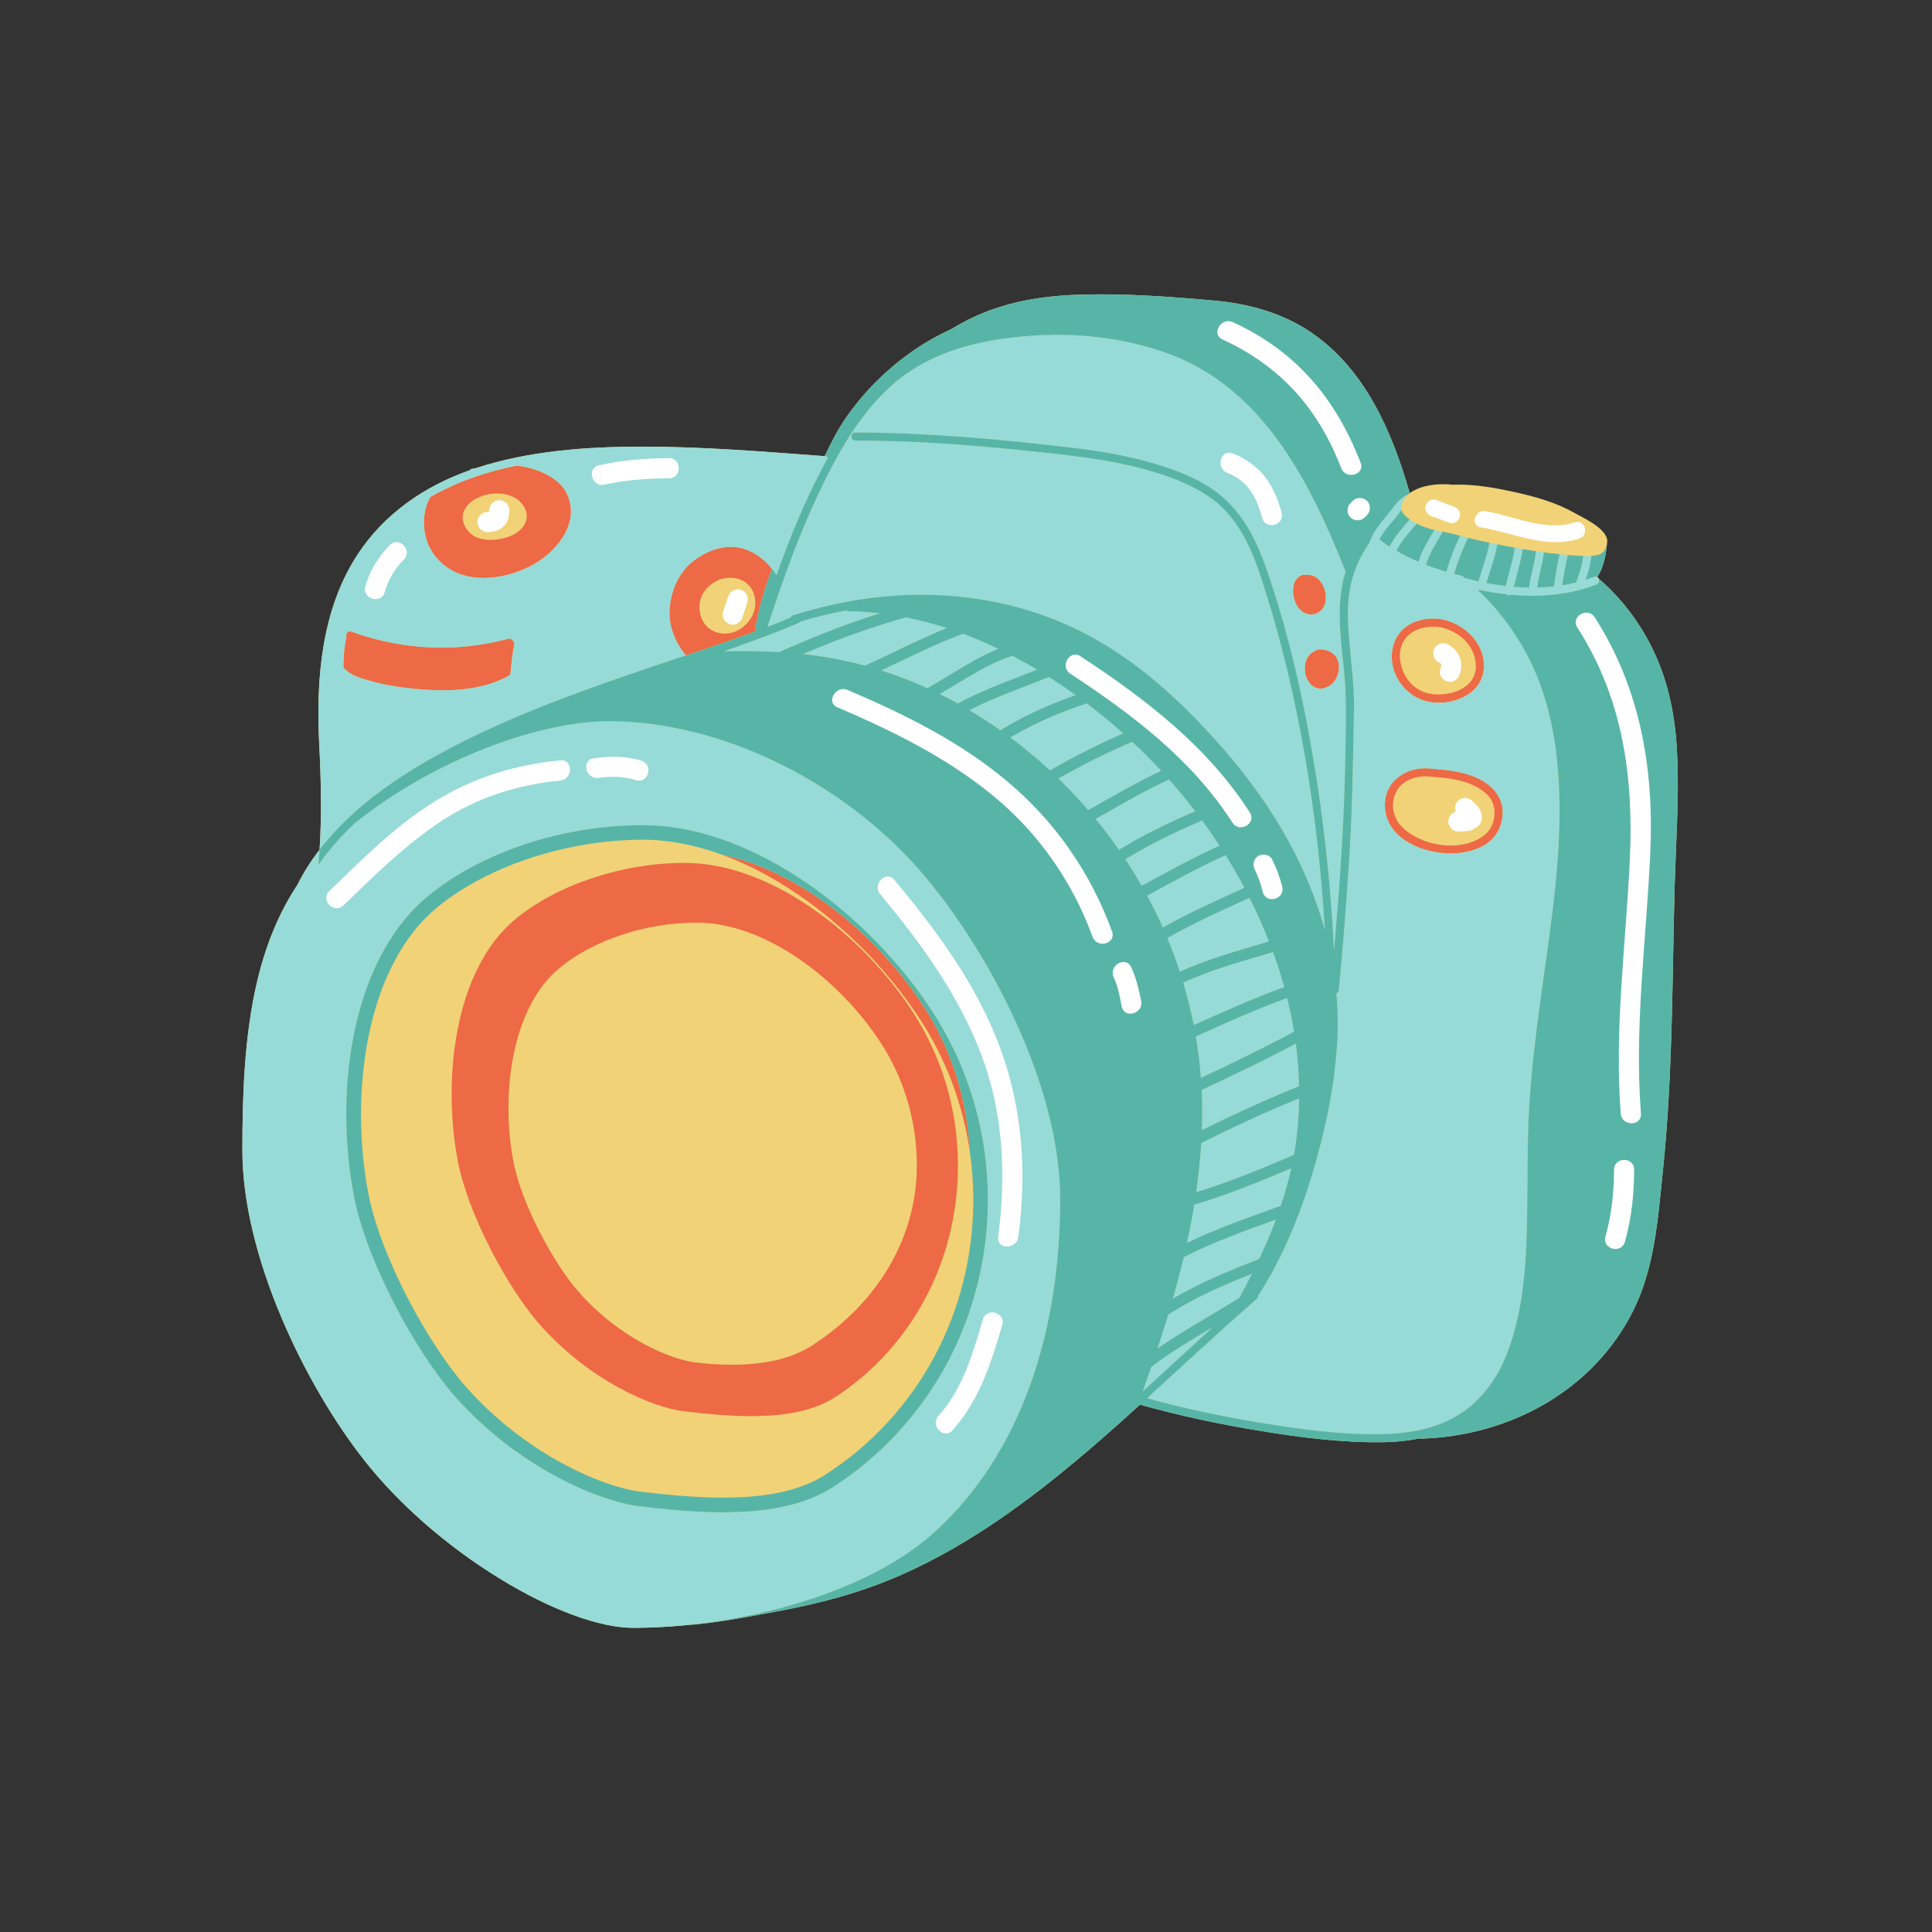 <svg xmlns="http://www.w3.org/2000/svg" xmlns:xlink="http://www.w3.org/1999/xlink" width="150" zoomAndPan="magnify" viewBox="0 0 112.5 112.5" height="150" preserveAspectRatio="xMidYMid meet" version="1.0"><rect x="0" y="0" width="112.5" height="112.5" fill="#333333" stroke="none"/><defs><clipPath id="eea7057300"><path d="M 14.113 17.141 L 97.699 17.141 L 97.699 94.789 L 14.113 94.789 Z M 14.113 17.141 " clip-rule="nonzero"/></clipPath><clipPath id="755e56533b"><path d="M 14.113 41.82 L 61.84 41.82 L 61.84 94.789 L 14.113 94.789 Z M 14.113 41.82 " clip-rule="nonzero"/></clipPath><clipPath id="2c85f5052f"><path d="M 18.418 17.141 L 97.699 17.141 L 97.699 94.715 L 18.418 94.715 Z M 18.418 17.141 " clip-rule="nonzero"/></clipPath></defs><g clip-path="url(#eea7057300)"><path fill="#f1d276" d="M 97.672 44.164 C 97.594 42.098 97.27 40.105 96.426 38.207 C 95.664 36.492 94.52 34.918 93.09 33.695 C 93.074 33.656 93.047 33.621 93.012 33.598 C 93.375 33.039 93.52 32.324 93.574 31.664 C 93.602 31.523 93.594 31.391 93.539 31.27 C 93.266 30.641 92.223 30.172 91.727 29.891 C 90.684 29.297 89.516 28.949 88.348 28.688 C 87.078 28.406 85.812 28.168 84.504 28.227 C 84.48 28.215 84.453 28.211 84.422 28.207 C 83.656 28.156 82.777 28.25 82.121 28.688 C 82.109 28.695 82.102 28.707 82.09 28.715 C 82.039 28.75 81.996 28.789 81.953 28.828 C 81.996 28.789 82.039 28.75 82.09 28.715 C 81.062 25.141 79.5 21.496 76.328 19.344 C 74.656 18.211 72.672 17.672 70.68 17.5 C 68.137 17.273 65.574 17.086 63.02 17.152 C 60.695 17.215 58.457 17.566 56.367 18.621 C 56.027 18.793 55.691 18.98 55.367 19.176 C 54.746 19.461 54.141 19.789 53.547 20.172 C 51.875 21.262 50.422 22.66 49.277 24.297 C 48.777 25.012 48.395 25.781 48.02 26.562 C 44.496 26.301 40.965 26.008 37.43 26.008 C 34.168 26.008 30.828 26.242 27.711 27.258 C 27.699 27.262 27.684 27.266 27.672 27.273 C 27.609 27.281 27.551 27.293 27.488 27.301 C 27.426 27.312 27.379 27.344 27.352 27.383 C 24.711 28.312 22.367 29.922 20.816 32.297 C 18.711 35.523 18.398 39.547 18.586 43.293 C 18.691 45.355 18.746 47.418 18.609 49.473 C 18.117 50.113 17.68 50.797 17.316 51.527 C 16.266 53.113 15.496 54.957 14.984 57.102 C 14.215 60.324 14.113 63.902 14.113 66.977 C 14.113 73.168 17.777 80.656 21.184 84.996 C 23.211 87.578 26.027 90.043 29.121 91.934 C 32.082 93.75 34.91 94.789 36.887 94.789 C 37.848 94.789 38.836 94.738 39.84 94.645 C 41.648 94.523 43.422 94.168 45.227 93.836 C 47.688 93.379 50.039 92.766 52.34 91.766 C 56.723 89.863 60.555 86.914 64.137 83.797 C 64.895 83.137 65.641 82.469 66.383 81.793 C 68.691 82.441 71.039 82.938 73.402 83.324 C 75.758 83.711 78.156 84.012 80.543 83.98 C 81.25 83.973 81.965 83.902 82.656 83.758 C 82.684 83.766 82.715 83.773 82.75 83.773 C 87.883 83.617 92.773 80.992 95.109 76.305 C 96.344 73.832 96.539 70.984 96.82 68.281 C 97.145 65.176 97.281 62.051 97.359 58.934 C 97.422 56.48 97.449 54.027 97.516 51.578 C 97.586 49.105 97.77 46.637 97.672 44.164 " fill-opacity="1" fill-rule="nonzero"/></g><path fill="#ee6945" d="M 47.281 78.352 C 46.133 79.094 44.57 79.469 42.629 79.469 C 41.961 79.469 41.242 79.422 40.496 79.336 C 39.062 79.164 36.066 77.93 33.695 75.227 C 32.238 73.57 30.363 70.117 29.891 67.621 C 29.172 63.84 29.723 58.695 32.621 56.332 C 34.598 54.723 37.637 53.723 40.555 53.723 C 44.824 53.723 49.301 57.426 51.516 61.09 C 52.738 63.113 53.387 65.457 53.387 67.863 C 53.387 72.02 51.16 75.844 47.281 78.352 Z M 39.875 50.246 C 36.258 50.246 32.488 51.492 30.039 53.5 C 26.441 56.449 25.762 62.859 26.652 67.574 C 27.238 70.688 29.562 74.988 31.367 77.055 C 34.309 80.422 38.02 81.961 39.801 82.176 C 40.984 82.316 42.375 82.461 43.734 82.461 C 45.883 82.461 47.48 82.102 48.625 81.359 C 53.105 78.445 55.781 73.406 55.781 67.875 C 55.781 64.875 54.98 61.953 53.461 59.43 C 50.719 54.867 45.168 50.246 39.875 50.246 " fill-opacity="1" fill-rule="nonzero"/><path fill="#ee6945" d="M 41.965 33.719 C 41.996 33.703 42.027 33.699 42.059 33.699 C 42.93 33.488 43.793 33.875 43.961 34.824 C 44.117 35.727 43.465 36.629 42.59 36.848 C 41.781 37.047 40.957 36.602 40.773 35.758 C 40.566 34.816 41.098 34.055 41.965 33.719 Z M 40.418 38.008 C 41.625 37.605 42.828 37.191 44.02 36.75 C 43.992 36.68 43.977 36.594 43.996 36.504 C 44.203 35.34 44.539 34.219 44.953 33.121 C 44.512 32.574 43.953 32.141 43.25 31.938 C 42.23 31.648 41.125 32.066 40.332 32.703 C 39.516 33.352 39.082 34.375 38.996 35.395 C 38.91 36.43 39.301 37.383 39.938 38.168 C 40.098 38.117 40.258 38.062 40.418 38.008 " fill-opacity="1" fill-rule="nonzero"/><path fill="#ee6945" d="M 77.191 34.996 C 77.273 34.398 76.969 33.645 76.336 33.488 C 76.297 33.48 76.262 33.48 76.23 33.484 C 75.008 33.23 75.051 35.227 75.949 35.684 C 76.516 35.973 77.113 35.598 77.191 34.996 " fill-opacity="1" fill-rule="nonzero"/><path fill="#ee6945" d="M 76.746 37.824 C 76.684 37.828 76.633 37.855 76.598 37.891 C 75.426 38.375 76.051 40.617 77.316 39.988 C 77.773 39.766 78.012 39.215 77.961 38.719 C 77.898 38.078 77.348 37.77 76.746 37.824 " fill-opacity="1" fill-rule="nonzero"/><path fill="#ee6945" d="M 86.875 48.059 C 86.613 48.664 85.992 48.973 85.391 49.125 C 84.141 49.445 82.582 49.062 81.652 48.168 C 81.086 47.617 80.945 46.758 81.324 46.066 C 81.719 45.348 82.621 45.121 83.379 45.23 C 83.387 45.23 83.398 45.23 83.406 45.23 C 83.422 45.234 83.441 45.238 83.461 45.238 C 84.543 45.309 85.848 45.492 86.637 46.312 C 87.082 46.773 87.121 47.492 86.875 48.059 Z M 87.32 46.496 C 86.664 45.133 84.805 44.852 83.461 44.77 C 83.457 44.77 83.453 44.77 83.453 44.77 C 82.629 44.66 81.836 44.836 81.227 45.426 C 80.617 46.016 80.5 46.953 80.797 47.719 C 81.402 49.27 83.59 49.863 85.086 49.656 C 85.824 49.555 86.605 49.27 87.066 48.648 C 87.512 48.051 87.648 47.18 87.32 46.496 " fill-opacity="1" fill-rule="nonzero"/><path fill="#ee6945" d="M 42.039 49.77 C 46.859 51.527 51.348 55.695 53.871 59.824 C 55.211 62.016 56.09 64.461 56.465 67.012 C 56.328 64.188 55.508 61.457 54.07 59.066 C 51.59 54.941 46.883 50.777 42.039 49.77 " fill-opacity="1" fill-rule="nonzero"/><path fill="#ee6945" d="M 83.625 36.496 C 83.641 36.496 83.648 36.492 83.664 36.492 C 84.824 36.629 85.91 37.527 85.938 38.758 C 85.973 40.121 84.344 40.602 83.238 40.391 C 82.207 40.195 81.527 39.215 81.516 38.199 C 81.5 36.988 82.535 36.434 83.625 36.496 Z M 83.109 40.848 C 84.438 41.148 86.254 40.512 86.398 38.984 C 86.539 37.512 85.301 36.309 83.93 36.055 C 83.84 36.039 83.746 36.031 83.656 36.02 C 83.633 36.016 83.613 36.02 83.594 36.02 C 82.254 35.957 81.113 36.711 81.043 38.125 C 80.984 39.391 81.891 40.566 83.109 40.848 " fill-opacity="1" fill-rule="nonzero"/><path fill="#ee6945" d="M 29.73 39.133 C 29.734 39.129 29.734 39.121 29.734 39.117 C 29.793 38.586 29.832 38.059 29.945 37.539 C 29.973 37.426 29.922 37.34 29.844 37.289 C 29.797 37.215 29.711 37.168 29.598 37.195 C 26.59 38 23.535 37.852 20.605 36.832 C 20.562 36.801 20.504 36.781 20.449 36.777 C 20.449 36.777 20.445 36.777 20.445 36.777 C 20.234 36.703 20.113 36.93 20.176 37.098 C 20.035 37.641 20.02 38.207 19.992 38.77 C 19.984 38.863 20.027 38.926 20.09 38.961 C 20.09 38.965 20.09 38.965 20.09 38.969 C 20.453 39.336 21.031 39.496 21.508 39.637 C 22.332 39.879 23.195 40.012 24.051 40.102 C 25.871 40.289 27.98 40.273 29.617 39.352 C 29.711 39.297 29.742 39.215 29.73 39.133 " fill-opacity="1" fill-rule="nonzero"/><path fill="#ee6945" d="M 28.027 28.902 C 28.047 28.895 28.062 28.883 28.086 28.875 C 28.891 28.605 30.02 28.688 30.508 29.492 C 30.988 30.289 30.359 31.008 29.594 31.262 C 28.719 31.551 27.539 31.586 27.062 30.625 C 26.664 29.82 27.305 29.145 28.027 28.902 Z M 30.859 32.98 C 32.34 32.238 33.832 30.492 33.016 28.758 C 32.605 27.891 31.547 27.406 30.668 27.207 C 30.469 27.16 30.266 27.133 30.066 27.113 C 29.277 27.277 28.496 27.48 27.734 27.738 C 27.27 27.895 26.812 28.074 26.367 28.273 C 26.023 28.426 25.684 28.594 25.355 28.773 C 25.25 28.828 25.152 28.887 25.051 28.945 C 24.465 30.02 24.582 31.48 25.387 32.445 C 26.742 34.078 29.137 33.848 30.859 32.98 " fill-opacity="1" fill-rule="nonzero"/><g clip-path="url(#755e56533b)"><path fill="#96dbd7" d="M 55.039 79.586 C 53.461 82.445 51.191 84.875 48.48 86.609 C 46.957 87.586 44.871 88.059 42.105 88.059 C 40.418 88.059 38.703 87.883 37.25 87.711 C 34.969 87.441 30.227 85.523 26.512 81.336 C 24.262 78.801 21.352 73.5 20.613 69.66 C 19.996 66.445 20.012 63.004 20.66 59.973 C 21.398 56.527 22.898 53.809 25.008 52.109 C 28.164 49.566 32.809 48.051 37.438 48.051 C 44.156 48.051 51.152 53.75 54.594 59.379 C 56.512 62.516 57.523 66.141 57.523 69.863 C 57.523 73.277 56.664 76.637 55.039 79.586 Z M 53.52 50.641 C 48.914 45.391 41.828 41.996 35.473 41.996 C 33.164 41.996 30.266 42.695 27.312 43.965 C 24.84 45.031 22.52 46.426 20.617 47.973 C 20.062 48.496 19.539 49.059 19.07 49.652 C 18.887 49.887 18.707 50.129 18.539 50.375 C 18.555 50.211 18.57 50.047 18.582 49.883 C 18.594 49.746 18.602 49.609 18.609 49.473 C 18.117 50.113 17.68 50.797 17.316 51.527 C 16.266 53.113 15.496 54.957 14.984 57.102 C 14.215 60.324 14.113 63.902 14.113 66.977 C 14.113 73.168 17.777 80.656 21.184 84.996 C 23.211 87.578 26.027 90.043 29.121 91.934 C 32.082 93.75 34.91 94.789 36.887 94.789 C 37.848 94.789 38.836 94.738 39.84 94.645 C 41.992 94.438 44.199 94.016 46.266 93.41 C 47.094 93.168 47.887 92.898 48.641 92.602 C 51 91.684 52.977 90.527 54.43 89.203 C 56.883 86.969 58.754 84.082 59.996 80.621 C 61.152 77.402 61.734 73.766 61.734 69.809 C 61.734 66.738 60.824 63.137 59.098 59.391 C 57.625 56.191 55.594 53.004 53.52 50.641 " fill-opacity="1" fill-rule="nonzero"/></g><path fill="#96dbd7" d="M 74.617 56.91 C 74.598 56.844 74.578 56.781 74.559 56.719 C 74.516 56.586 74.473 56.449 74.43 56.316 C 74.41 56.258 74.391 56.195 74.371 56.137 C 74.309 55.949 74.242 55.762 74.176 55.574 C 74.16 55.531 74.145 55.484 74.129 55.441 C 72.375 55.965 70.562 56.445 68.902 57.219 C 68.957 57.41 69.012 57.605 69.066 57.801 C 69.07 57.809 69.074 57.82 69.074 57.828 C 69.121 58 69.164 58.168 69.207 58.34 C 69.219 58.375 69.227 58.41 69.234 58.445 C 69.262 58.555 69.289 58.66 69.312 58.77 C 69.383 59.074 69.453 59.383 69.512 59.691 C 71.25 58.91 72.988 58.117 74.781 57.477 C 74.777 57.461 74.773 57.449 74.77 57.434 C 74.719 57.258 74.668 57.082 74.617 56.91 " fill-opacity="1" fill-rule="nonzero"/><path fill="#96dbd7" d="M 76.23 33.484 C 76.262 33.48 76.297 33.48 76.336 33.488 C 76.969 33.645 77.273 34.398 77.191 34.996 C 77.113 35.598 76.516 35.973 75.949 35.684 C 75.051 35.227 75.008 33.23 76.23 33.484 Z M 77.961 38.719 C 78.012 39.215 77.773 39.766 77.316 39.988 C 76.051 40.617 75.426 38.375 76.598 37.891 C 76.633 37.855 76.684 37.828 76.746 37.824 C 77.348 37.77 77.898 38.078 77.961 38.719 Z M 45.508 34.086 C 45.504 34.098 45.5 34.113 45.492 34.125 C 45.219 34.914 44.949 35.707 44.688 36.5 C 44.75 36.477 44.812 36.453 44.871 36.43 C 44.871 36.43 44.875 36.426 44.875 36.426 C 45.066 36.352 45.254 36.277 45.445 36.203 C 45.641 36.125 45.84 36.043 46.035 35.965 C 46.059 35.902 46.105 35.852 46.184 35.824 C 47.184 35.516 48.203 35.25 49.234 35.055 C 54.078 34.141 59.109 34.68 63.48 37.051 C 65.75 38.281 67.715 39.91 69.516 41.746 C 71.195 43.457 72.75 45.309 74.047 47.328 C 74.16 47.5 74.27 47.676 74.375 47.852 C 74.402 47.898 74.43 47.941 74.457 47.984 C 74.559 48.152 74.656 48.324 74.754 48.492 C 74.762 48.5 74.766 48.508 74.77 48.516 C 74.875 48.699 74.977 48.887 75.078 49.07 C 75.098 49.105 75.113 49.141 75.133 49.176 C 75.23 49.355 75.328 49.539 75.418 49.723 C 75.422 49.727 75.422 49.73 75.426 49.734 C 75.523 49.93 75.621 50.129 75.715 50.328 C 75.727 50.348 75.734 50.367 75.742 50.387 C 75.934 50.789 76.113 51.195 76.277 51.609 C 76.281 51.613 76.285 51.621 76.285 51.629 C 76.371 51.836 76.453 52.047 76.531 52.258 C 76.762 52.879 76.969 53.508 77.145 54.148 C 76.832 48.906 76.098 43.668 74.848 38.578 C 74.539 37.32 74.199 36.07 73.812 34.836 C 73.461 33.723 73.125 32.57 72.59 31.527 C 72.09 30.562 71.434 29.66 70.543 29.023 C 69.996 28.629 69.391 28.309 68.758 28.039 C 68.48 27.922 68.199 27.812 67.918 27.715 C 67.914 27.715 67.91 27.715 67.91 27.711 C 67.77 27.664 67.633 27.617 67.492 27.574 C 67.484 27.57 67.48 27.57 67.473 27.566 C 67.336 27.523 67.199 27.484 67.059 27.441 C 64.414 26.668 61.652 26.441 58.922 26.16 C 58.719 26.141 58.512 26.121 58.305 26.102 C 55.48 25.824 52.645 25.66 49.809 25.656 C 49.504 25.656 49.504 25.184 49.809 25.184 C 53.719 25.191 57.605 25.523 61.488 25.961 C 63.242 26.156 65.008 26.387 66.719 26.855 C 68.215 27.266 69.812 27.816 71.035 28.809 C 72.746 30.199 73.477 32.242 74.129 34.277 C 74.934 36.777 75.559 39.336 76.062 41.914 C 76.922 46.352 77.461 50.859 77.68 55.375 C 77.715 54.965 77.75 54.559 77.781 54.152 C 77.781 54.148 77.781 54.148 77.781 54.148 C 77.809 53.801 77.836 53.457 77.863 53.109 C 77.871 53.043 77.875 52.98 77.883 52.914 C 77.91 52.543 77.938 52.172 77.969 51.801 C 77.969 51.801 77.969 51.801 77.969 51.797 L 78.07 50.352 C 78.07 50.344 78.07 50.332 78.07 50.328 C 78.094 49.984 78.117 49.641 78.137 49.297 C 78.141 49.25 78.145 49.203 78.145 49.156 C 78.168 48.789 78.188 48.422 78.203 48.055 C 78.281 46.504 78.332 44.949 78.352 43.395 C 78.367 42.172 78.406 40.941 78.316 39.723 C 78.18 37.863 77.812 35.957 78.152 34.098 C 78.203 33.816 78.27 33.547 78.355 33.281 C 78.352 33.273 78.344 33.27 78.344 33.258 C 76.312 28.129 73.574 22.633 68.062 20.605 C 65.469 19.648 62.648 19.352 59.902 19.559 C 59.762 19.57 59.625 19.582 59.488 19.594 C 59.465 19.598 59.445 19.598 59.422 19.602 C 59.289 19.613 59.156 19.629 59.027 19.645 C 59 19.645 58.977 19.648 58.953 19.652 C 58.82 19.668 58.684 19.684 58.551 19.703 C 58.535 19.703 58.52 19.707 58.504 19.707 C 58.363 19.727 58.223 19.746 58.082 19.77 C 58.082 19.77 58.082 19.77 58.078 19.77 C 57.938 19.793 57.797 19.816 57.656 19.844 C 57.641 19.848 57.625 19.848 57.609 19.852 C 57.473 19.879 57.336 19.906 57.199 19.934 C 57.184 19.938 57.168 19.941 57.156 19.945 C 57.012 19.977 56.871 20.008 56.73 20.039 C 56.438 20.113 56.148 20.191 55.863 20.281 C 55.855 20.285 55.848 20.285 55.84 20.289 C 55.699 20.332 55.562 20.379 55.422 20.426 C 55.418 20.43 55.414 20.43 55.406 20.43 C 55.09 20.543 54.781 20.668 54.477 20.801 C 54.371 20.852 54.266 20.898 54.164 20.949 C 54.16 20.953 54.152 20.953 54.148 20.957 C 54.016 21.023 53.883 21.09 53.754 21.16 C 53.75 21.16 53.75 21.16 53.75 21.16 C 53.484 21.305 53.223 21.461 52.973 21.629 C 52.969 21.633 52.969 21.633 52.969 21.633 C 52.656 21.84 52.355 22.066 52.066 22.316 C 50 24.094 48.656 26.609 47.52 29.051 C 46.754 30.691 46.105 32.379 45.508 34.086 " fill-opacity="1" fill-rule="nonzero"/><path fill="#96dbd7" d="M 20.445 36.777 C 20.445 36.777 20.449 36.777 20.449 36.777 C 20.504 36.781 20.562 36.801 20.605 36.832 C 23.535 37.852 26.59 38 29.598 37.195 C 29.711 37.168 29.797 37.215 29.844 37.289 C 29.922 37.34 29.973 37.426 29.945 37.539 C 29.832 38.059 29.793 38.586 29.734 39.117 C 29.734 39.121 29.734 39.129 29.73 39.133 C 29.742 39.215 29.711 39.297 29.617 39.352 C 27.98 40.273 25.871 40.289 24.051 40.102 C 23.195 40.012 22.332 39.879 21.508 39.637 C 21.031 39.496 20.453 39.336 20.09 38.969 C 20.09 38.965 20.09 38.965 20.09 38.961 C 20.027 38.926 19.984 38.863 19.992 38.77 C 20.02 38.207 20.035 37.641 20.176 37.098 C 20.113 36.93 20.234 36.703 20.445 36.777 Z M 25.051 28.945 C 25.152 28.887 25.25 28.828 25.355 28.773 C 25.684 28.594 26.023 28.426 26.367 28.273 C 26.812 28.074 27.27 27.895 27.734 27.738 C 28.496 27.48 29.277 27.277 30.066 27.113 C 30.266 27.133 30.469 27.16 30.668 27.207 C 31.547 27.406 32.605 27.891 33.016 28.758 C 33.832 30.492 32.34 32.238 30.859 32.98 C 29.137 33.848 26.742 34.078 25.387 32.445 C 24.582 31.48 24.465 30.02 25.051 28.945 Z M 25.652 43.867 C 29.109 41.984 32.812 40.598 36.523 39.316 C 37.656 38.922 38.797 38.547 39.938 38.168 C 39.301 37.383 38.91 36.43 38.996 35.395 C 39.082 34.375 39.516 33.352 40.332 32.703 C 41.125 32.066 42.23 31.648 43.25 31.938 C 43.953 32.141 44.512 32.574 44.953 33.121 C 45.047 33.238 45.137 33.359 45.219 33.484 C 46.008 31.273 46.891 29.098 48.004 27.035 C 48.004 27.027 48.008 27.023 48.012 27.02 C 48.078 26.895 48.145 26.77 48.215 26.645 C 48.176 26.602 48.121 26.57 48.047 26.562 C 48.039 26.562 48.027 26.562 48.02 26.562 C 44.496 26.301 40.965 26.008 37.43 26.008 C 34.168 26.008 30.828 26.242 27.711 27.258 C 27.699 27.262 27.684 27.266 27.672 27.273 C 27.609 27.281 27.551 27.293 27.488 27.301 C 27.426 27.312 27.379 27.344 27.352 27.383 C 24.711 28.312 22.367 29.922 20.816 32.297 C 18.711 35.523 18.398 39.547 18.586 43.293 C 18.691 45.355 18.746 47.418 18.609 49.473 C 18.773 49.262 18.945 49.055 19.117 48.852 C 20.906 46.773 23.277 45.16 25.652 43.867 " fill-opacity="1" fill-rule="nonzero"/><path fill="#96dbd7" d="M 65.934 43.195 C 64.457 43.816 63.031 44.547 61.637 45.332 C 62.008 45.695 62.371 46.07 62.723 46.453 C 62.941 46.688 63.156 46.93 63.367 47.172 C 64.77 46.387 66.16 45.566 67.613 44.883 C 67.074 44.301 66.512 43.738 65.934 43.195 " fill-opacity="1" fill-rule="nonzero"/><path fill="#96dbd7" d="M 59.664 43.59 C 59.781 43.684 59.895 43.773 60.012 43.871 C 60.102 43.945 60.191 44.023 60.281 44.102 C 60.379 44.188 60.48 44.27 60.582 44.355 C 60.637 44.406 60.688 44.457 60.742 44.504 C 60.875 44.621 61.004 44.738 61.137 44.855 C 62.523 44.07 63.941 43.34 65.402 42.707 C 65.176 42.504 64.945 42.305 64.715 42.105 C 64.496 41.926 64.277 41.742 64.055 41.566 C 64.031 41.543 64 41.52 63.973 41.5 C 63.75 41.32 63.527 41.145 63.297 40.969 C 63.293 40.969 63.289 40.965 63.285 40.961 C 61.738 41.465 60.23 42.113 58.836 42.945 C 59.035 43.094 59.234 43.246 59.43 43.398 C 59.508 43.461 59.586 43.527 59.664 43.59 " fill-opacity="1" fill-rule="nonzero"/><path fill="#96dbd7" d="M 62.637 40.48 C 62.594 40.445 62.547 40.414 62.5 40.383 C 62.492 40.375 62.484 40.371 62.48 40.367 C 62.34 40.266 62.199 40.168 62.059 40.07 C 62.039 40.059 62.02 40.047 62.004 40.031 C 61.875 39.945 61.746 39.859 61.617 39.773 C 61.59 39.754 61.559 39.734 61.531 39.719 C 61.383 39.617 61.234 39.52 61.082 39.422 C 59.531 40.055 57.934 40.586 56.449 41.355 C 57.066 41.723 57.668 42.109 58.254 42.523 C 59.625 41.676 61.113 41.008 62.637 40.48 " fill-opacity="1" fill-rule="nonzero"/><path fill="#96dbd7" d="M 72.043 50.941 C 72.004 50.867 71.961 50.797 71.922 50.723 C 71.855 50.609 71.789 50.496 71.723 50.383 C 71.695 50.34 71.668 50.293 71.641 50.25 C 71.566 50.125 71.492 50.004 71.418 49.883 C 71.402 49.855 71.383 49.828 71.367 49.801 C 69.801 50.496 68.305 51.34 66.797 52.156 C 66.867 52.281 66.934 52.41 67 52.535 C 67.012 52.562 67.027 52.586 67.039 52.609 C 67.086 52.703 67.133 52.797 67.18 52.891 C 67.211 52.953 67.242 53.012 67.273 53.074 C 67.285 53.098 67.297 53.121 67.309 53.145 C 67.445 53.43 67.582 53.719 67.711 54.008 C 69.246 53.148 70.855 52.426 72.457 51.695 C 72.371 51.531 72.281 51.367 72.191 51.203 C 72.145 51.117 72.094 51.031 72.043 50.941 " fill-opacity="1" fill-rule="nonzero"/><path fill="#96dbd7" d="M 55.773 40.969 C 57.238 40.16 58.832 39.617 60.387 38.996 C 60.391 38.996 60.391 38.996 60.391 38.996 C 60.113 38.828 59.832 38.668 59.551 38.512 C 59.535 38.504 59.52 38.496 59.504 38.488 C 59.332 38.391 59.156 38.297 58.98 38.203 C 58.977 38.203 58.973 38.199 58.969 38.199 C 58.961 38.195 58.953 38.191 58.945 38.188 C 57.969 38.5 57.047 39.027 56.176 39.543 C 55.691 39.832 55.211 40.129 54.723 40.414 C 54.879 40.492 55.035 40.57 55.191 40.652 C 55.387 40.754 55.582 40.859 55.773 40.969 " fill-opacity="1" fill-rule="nonzero"/><path fill="#96dbd7" d="M 70.551 48.555 C 70.527 48.516 70.5 48.477 70.473 48.438 C 70.316 48.215 70.16 47.996 70 47.777 C 68.465 48.438 66.953 49.16 65.527 50.035 C 65.559 50.078 65.59 50.125 65.617 50.172 C 65.824 50.488 66.023 50.809 66.219 51.133 C 66.305 51.281 66.395 51.43 66.477 51.578 C 67.977 50.77 69.461 49.941 71.012 49.242 C 70.863 49.012 70.707 48.781 70.551 48.555 " fill-opacity="1" fill-rule="nonzero"/><path fill="#96dbd7" d="M 69.598 47.238 C 69.594 47.234 69.59 47.23 69.586 47.227 C 69.52 47.137 69.449 47.051 69.383 46.965 C 69.309 46.867 69.23 46.77 69.156 46.676 C 69.09 46.594 69.023 46.512 68.957 46.43 C 68.867 46.32 68.777 46.211 68.684 46.102 C 68.633 46.039 68.578 45.973 68.523 45.91 C 68.375 45.734 68.227 45.562 68.074 45.391 C 66.789 45.98 65.559 46.688 64.328 47.387 C 64.152 47.488 63.973 47.59 63.797 47.688 C 64.027 47.969 64.25 48.25 64.469 48.539 C 64.477 48.551 64.484 48.562 64.496 48.574 C 64.504 48.582 64.512 48.594 64.516 48.605 C 64.738 48.895 64.949 49.188 65.156 49.488 C 66.57 48.613 68.07 47.898 69.598 47.238 " fill-opacity="1" fill-rule="nonzero"/><path fill="#96dbd7" d="M 47.152 38.129 C 47.219 38.137 47.285 38.148 47.355 38.156 C 47.418 38.164 47.48 38.172 47.543 38.18 C 47.801 38.219 48.062 38.258 48.32 38.305 C 49.012 38.426 49.695 38.578 50.371 38.762 C 51.562 38.219 52.73 37.629 53.922 37.09 C 54.32 36.91 54.719 36.734 55.125 36.57 C 54.945 36.512 54.766 36.457 54.586 36.406 C 54.562 36.398 54.535 36.391 54.512 36.383 C 54.336 36.332 54.16 36.285 53.984 36.238 C 53.961 36.23 53.934 36.223 53.91 36.219 C 53.73 36.172 53.551 36.125 53.367 36.086 C 53.355 36.082 53.34 36.078 53.324 36.074 C 53.145 36.035 52.965 35.996 52.785 35.957 C 52.773 35.957 52.766 35.957 52.758 35.953 C 50.707 36.512 48.715 37.258 46.762 38.086 C 46.871 38.098 46.984 38.109 47.094 38.121 C 47.113 38.125 47.133 38.129 47.152 38.129 " fill-opacity="1" fill-rule="nonzero"/><path fill="#96dbd7" d="M 73.324 73.309 C 73.363 73.223 73.402 73.133 73.445 73.047 C 73.461 73.008 73.48 72.969 73.496 72.93 C 73.574 72.766 73.648 72.598 73.719 72.434 C 73.742 72.383 73.762 72.336 73.785 72.285 C 73.852 72.125 73.922 71.965 73.988 71.801 C 74.008 71.75 74.031 71.699 74.051 71.645 C 74.137 71.438 74.219 71.227 74.297 71.016 C 72.477 71.676 70.645 72.324 68.93 73.207 C 68.879 73.41 68.832 73.613 68.781 73.812 C 68.629 74.418 68.469 75.02 68.297 75.621 C 69.582 74.859 70.961 74.254 72.355 73.691 C 72.676 73.562 72.996 73.438 73.32 73.312 C 73.32 73.312 73.32 73.312 73.324 73.309 " fill-opacity="1" fill-rule="nonzero"/><path fill="#96dbd7" d="M 72.168 75.574 C 72.172 75.57 72.172 75.566 72.176 75.562 C 72.289 75.352 72.402 75.145 72.512 74.93 C 72.527 74.898 72.543 74.867 72.562 74.836 C 72.676 74.617 72.789 74.398 72.898 74.176 C 71.207 74.844 69.531 75.57 68.023 76.555 C 67.938 76.844 67.848 77.133 67.754 77.422 C 67.742 77.461 67.73 77.5 67.719 77.539 C 67.617 77.867 67.512 78.195 67.402 78.52 C 67.785 78.254 68.176 78 68.57 77.754 C 69.758 77.004 70.98 76.316 72.168 75.574 " fill-opacity="1" fill-rule="nonzero"/><path fill="#96dbd7" d="M 70.633 77.27 C 69.406 77.996 68.18 78.73 67.043 79.59 C 66.879 80.07 66.711 80.551 66.539 81.027 C 66.945 80.656 67.352 80.285 67.754 79.91 C 68.715 79.027 69.672 78.141 70.633 77.27 " fill-opacity="1" fill-rule="nonzero"/><path fill="#96dbd7" d="M 73.605 54.121 C 73.531 53.941 73.453 53.762 73.375 53.582 C 73.355 53.539 73.336 53.496 73.316 53.453 C 73.246 53.297 73.176 53.145 73.102 52.988 C 73.086 52.949 73.066 52.914 73.047 52.875 C 72.965 52.699 72.879 52.527 72.793 52.352 C 72.781 52.328 72.77 52.305 72.758 52.281 C 71.141 53.016 69.52 53.75 67.973 54.621 C 68.242 55.266 68.484 55.918 68.703 56.582 C 70.359 55.824 72.152 55.34 73.891 54.82 C 73.816 54.629 73.738 54.441 73.66 54.25 C 73.641 54.207 73.625 54.164 73.605 54.121 " fill-opacity="1" fill-rule="nonzero"/><path fill="#96dbd7" d="M 75.191 68.027 C 73.336 68.809 71.473 69.582 69.543 70.145 C 69.516 70.312 69.488 70.484 69.457 70.652 C 69.453 70.668 69.453 70.688 69.449 70.703 C 69.414 70.891 69.379 71.078 69.344 71.262 C 69.34 71.301 69.332 71.336 69.324 71.371 C 69.293 71.52 69.266 71.672 69.234 71.82 C 69.23 71.852 69.223 71.879 69.215 71.91 C 69.184 72.062 69.152 72.219 69.117 72.371 C 70.875 71.52 72.742 70.883 74.578 70.211 C 74.82 69.496 75.027 68.77 75.191 68.027 " fill-opacity="1" fill-rule="nonzero"/><path fill="#96dbd7" d="M 49.871 35.602 C 49.719 35.598 49.566 35.59 49.414 35.59 C 49.355 35.59 49.309 35.57 49.273 35.543 C 48.371 35.715 47.473 35.934 46.586 36.199 C 46.559 36.234 46.523 36.27 46.473 36.289 C 45.059 36.887 43.613 37.418 42.16 37.922 C 43.23 37.902 44.301 37.91 45.367 37.973 C 45.605 37.867 45.848 37.762 46.09 37.656 C 46.508 37.477 46.934 37.297 47.355 37.125 C 48.629 36.605 49.922 36.125 51.23 35.711 C 50.781 35.66 50.328 35.621 49.871 35.602 " fill-opacity="1" fill-rule="nonzero"/><path fill="#96dbd7" d="M 53.426 39.82 C 53.621 39.902 53.812 39.988 54.004 40.074 C 55.375 39.301 56.688 38.359 58.129 37.781 C 58.129 37.777 58.133 37.777 58.133 37.777 C 58.07 37.75 58.008 37.719 57.945 37.691 C 57.883 37.66 57.816 37.629 57.754 37.602 C 57.633 37.547 57.512 37.492 57.391 37.438 C 57.328 37.41 57.262 37.383 57.195 37.352 C 57.07 37.297 56.941 37.246 56.812 37.191 C 56.754 37.168 56.699 37.145 56.641 37.121 C 56.457 37.047 56.27 36.973 56.082 36.902 C 54.449 37.504 52.895 38.297 51.316 39.039 C 52.008 39.258 52.688 39.508 53.355 39.789 C 53.379 39.801 53.402 39.812 53.426 39.82 " fill-opacity="1" fill-rule="nonzero"/><path fill="#96dbd7" d="M 69.984 65.805 C 71.84 64.891 73.727 64.027 75.645 63.246 C 75.645 63.246 75.648 63.246 75.648 63.246 C 75.648 63.23 75.645 63.215 75.645 63.203 C 75.641 63.023 75.637 62.848 75.625 62.672 C 75.625 62.629 75.621 62.586 75.621 62.543 C 75.613 62.387 75.602 62.23 75.59 62.07 C 75.586 62.043 75.586 62.012 75.582 61.98 C 75.57 61.801 75.555 61.625 75.535 61.445 C 75.531 61.402 75.523 61.359 75.52 61.316 C 75.5 61.133 75.48 60.953 75.457 60.77 C 73.656 61.727 71.82 62.605 69.973 63.469 C 70 64.051 70.012 64.633 70 65.223 C 69.996 65.418 69.988 65.609 69.984 65.805 " fill-opacity="1" fill-rule="nonzero"/><path fill="#96dbd7" d="M 75.418 66.82 C 75.562 65.867 75.641 64.914 75.652 63.957 C 73.715 64.746 71.82 65.625 69.945 66.559 C 69.941 66.645 69.934 66.73 69.93 66.82 C 69.906 67.125 69.883 67.426 69.852 67.73 C 69.844 67.82 69.84 67.906 69.828 67.996 C 69.816 68.105 69.805 68.215 69.793 68.328 C 69.777 68.453 69.766 68.582 69.746 68.711 C 69.738 68.793 69.727 68.871 69.715 68.953 C 69.695 69.109 69.676 69.266 69.652 69.422 C 71.594 68.832 73.473 68.043 75.344 67.25 C 75.371 67.109 75.395 66.965 75.418 66.82 " fill-opacity="1" fill-rule="nonzero"/><path fill="#96dbd7" d="M 75.293 59.734 C 75.273 59.617 75.25 59.504 75.23 59.387 C 75.215 59.32 75.203 59.254 75.191 59.191 C 75.164 59.066 75.141 58.945 75.113 58.82 C 75.102 58.766 75.09 58.707 75.074 58.652 C 75.035 58.473 74.992 58.297 74.949 58.117 C 73.141 58.766 71.387 59.566 69.633 60.355 C 69.656 60.488 69.676 60.621 69.695 60.754 C 69.707 60.82 69.719 60.887 69.727 60.953 C 69.742 61.059 69.758 61.168 69.77 61.273 C 69.785 61.367 69.797 61.461 69.809 61.551 C 69.82 61.641 69.828 61.734 69.84 61.824 C 69.852 61.934 69.863 62.047 69.875 62.156 C 69.895 62.355 69.914 62.559 69.93 62.762 C 71.758 61.906 73.574 61.031 75.352 60.074 C 75.344 60.027 75.336 59.984 75.328 59.941 C 75.316 59.871 75.305 59.805 75.293 59.734 " fill-opacity="1" fill-rule="nonzero"/><path fill="#96dbd7" d="M 86.398 38.984 C 86.254 40.512 84.438 41.148 83.109 40.848 C 81.891 40.566 80.984 39.391 81.043 38.125 C 81.113 36.711 82.254 35.957 83.594 36.02 C 83.613 36.02 83.633 36.016 83.656 36.02 C 83.746 36.031 83.84 36.039 83.93 36.055 C 85.301 36.309 86.539 37.512 86.398 38.984 Z M 87.32 46.496 C 87.648 47.18 87.512 48.051 87.066 48.648 C 86.605 49.27 85.824 49.555 85.086 49.656 C 83.59 49.863 81.402 49.27 80.797 47.719 C 80.5 46.953 80.617 46.016 81.227 45.426 C 81.836 44.836 82.629 44.66 83.453 44.77 C 83.453 44.77 83.457 44.77 83.461 44.77 C 84.805 44.852 86.664 45.133 87.32 46.496 Z M 93.09 33.695 C 93.074 33.656 93.047 33.621 93.012 33.598 C 92.965 33.566 92.902 33.559 92.828 33.586 C 92.664 33.648 92.5 33.707 92.332 33.762 C 92.5 33.309 92.609 32.848 92.668 32.371 C 92.57 32.379 92.469 32.379 92.379 32.379 C 92.312 32.379 92.254 32.375 92.199 32.375 C 92.199 32.375 92.199 32.375 92.195 32.375 C 92.129 32.863 92 33.336 91.816 33.797 C 91.801 33.84 91.797 33.879 91.801 33.91 C 91.527 33.98 91.25 34.039 90.969 34.082 C 91.047 33.488 91.156 32.902 91.293 32.32 C 91.293 32.316 91.293 32.316 91.293 32.316 C 91.137 32.305 90.977 32.289 90.82 32.27 C 90.82 32.273 90.82 32.273 90.82 32.273 C 90.676 32.891 90.57 33.516 90.488 34.145 C 90.488 34.145 90.488 34.145 90.488 34.148 C 90.164 34.184 89.84 34.203 89.516 34.211 C 89.586 33.52 89.828 32.855 89.902 32.16 C 89.902 32.16 89.902 32.16 89.902 32.156 C 89.746 32.137 89.59 32.113 89.438 32.09 C 89.438 32.094 89.438 32.094 89.438 32.094 C 89.375 32.812 89.113 33.496 89.043 34.215 C 88.746 34.211 88.445 34.195 88.148 34.172 C 88.328 33.438 88.555 32.719 88.668 31.973 C 88.668 31.973 88.668 31.969 88.668 31.969 C 88.516 31.945 88.363 31.918 88.207 31.891 C 88.102 32.652 87.855 33.383 87.676 34.125 C 87.297 34.082 86.922 34.02 86.547 33.949 C 86.77 33.219 87.043 32.504 87.18 31.75 C 87.184 31.73 87.184 31.715 87.184 31.695 C 87.031 31.664 86.883 31.633 86.73 31.602 C 86.727 31.609 86.727 31.617 86.723 31.625 C 86.586 32.391 86.309 33.113 86.086 33.855 C 85.816 33.793 85.551 33.727 85.289 33.656 C 85.27 33.645 85.258 33.629 85.238 33.617 C 85.215 33.594 85.195 33.57 85.184 33.547 C 85.016 33.508 84.848 33.465 84.68 33.422 C 84.676 33.418 84.672 33.418 84.668 33.418 C 84.887 32.699 85.152 31.992 85.488 31.32 C 85.488 31.316 85.488 31.316 85.488 31.316 C 85.336 31.277 85.18 31.234 85.023 31.195 C 84.695 31.871 84.43 32.574 84.215 33.289 C 84.129 33.266 84.047 33.238 83.965 33.215 C 83.945 33.207 83.922 33.203 83.902 33.195 C 83.82 33.168 83.738 33.141 83.656 33.113 C 83.637 33.109 83.621 33.102 83.602 33.098 C 83.516 33.066 83.43 33.035 83.344 33.008 C 83.336 33.004 83.324 33 83.316 32.996 C 83.227 32.965 83.137 32.93 83.047 32.895 C 83.043 32.895 83.043 32.895 83.039 32.891 C 83.234 32.188 83.652 31.59 84.008 30.961 C 83.848 30.93 83.688 30.898 83.523 30.859 C 83.176 31.461 82.797 32.039 82.602 32.715 C 82.59 32.711 82.582 32.707 82.574 32.703 C 82.473 32.66 82.371 32.613 82.273 32.566 C 82.273 32.566 82.27 32.566 82.27 32.566 C 82.16 32.516 82.055 32.465 81.949 32.414 C 81.945 32.41 81.945 32.41 81.945 32.41 C 81.84 32.359 81.738 32.305 81.637 32.254 C 81.625 32.246 81.609 32.238 81.598 32.23 C 81.504 32.18 81.406 32.129 81.316 32.074 C 81.312 32.074 81.312 32.07 81.309 32.07 C 81.605 31.484 82.062 30.992 82.496 30.492 C 82.477 30.48 82.453 30.473 82.434 30.461 C 82.332 30.402 82.207 30.332 82.086 30.246 C 81.656 30.75 81.215 31.246 80.91 31.828 C 80.82 31.77 80.73 31.711 80.641 31.648 C 80.617 31.633 80.594 31.617 80.566 31.598 C 80.5 31.551 80.43 31.5 80.363 31.449 C 80.352 31.441 80.336 31.43 80.324 31.422 C 80.539 30.988 80.855 30.621 81.172 30.254 C 81.32 30.086 81.457 29.879 81.613 29.691 C 81.602 29.648 81.594 29.602 81.594 29.551 C 81.594 29.531 81.598 29.512 81.602 29.488 C 81.621 29.363 81.66 29.242 81.719 29.133 C 81.727 29.113 81.738 29.098 81.75 29.078 C 81.805 28.988 81.875 28.902 81.953 28.828 C 81.922 28.832 81.895 28.84 81.863 28.855 C 81.387 29.102 81.082 29.637 80.738 30.039 C 80.344 30.5 79.98 30.957 79.762 31.531 C 79.75 31.555 79.746 31.578 79.746 31.602 C 79.738 31.609 79.734 31.621 79.727 31.629 C 79.695 31.676 79.664 31.719 79.633 31.762 C 79.609 31.801 79.582 31.84 79.559 31.879 C 79.535 31.914 79.512 31.949 79.492 31.988 C 79.457 32.039 79.426 32.094 79.395 32.148 C 79.383 32.168 79.371 32.188 79.359 32.211 C 79.168 32.547 79.008 32.902 78.879 33.27 C 78.875 33.277 78.875 33.281 78.871 33.289 C 78.848 33.359 78.824 33.434 78.801 33.508 C 78.797 33.52 78.793 33.531 78.789 33.543 C 78.766 33.617 78.746 33.691 78.727 33.77 C 78.723 33.781 78.719 33.793 78.715 33.809 C 78.695 33.883 78.68 33.957 78.66 34.031 C 78.66 34.047 78.656 34.062 78.652 34.078 C 78.637 34.148 78.621 34.223 78.609 34.293 C 78.605 34.312 78.602 34.332 78.598 34.352 C 78.586 34.418 78.574 34.488 78.566 34.562 C 78.562 34.582 78.559 34.605 78.555 34.625 C 78.547 34.695 78.539 34.766 78.531 34.832 C 78.531 34.859 78.527 34.883 78.523 34.906 C 78.516 34.977 78.512 35.047 78.508 35.117 C 78.508 35.141 78.504 35.164 78.504 35.188 C 78.496 35.285 78.496 35.379 78.492 35.473 C 78.488 35.609 78.488 35.742 78.492 35.879 C 78.492 35.891 78.492 35.902 78.492 35.914 C 78.496 36.039 78.5 36.168 78.504 36.293 C 78.551 37.531 78.73 38.762 78.809 39.996 C 78.812 40.098 78.82 40.195 78.824 40.297 C 78.824 40.316 78.824 40.336 78.828 40.355 C 78.832 40.441 78.832 40.527 78.836 40.617 C 78.84 40.664 78.84 40.711 78.84 40.758 C 78.84 40.82 78.844 40.883 78.844 40.945 C 78.844 41.059 78.844 41.176 78.84 41.289 C 78.789 44.355 78.742 47.418 78.535 50.48 C 78.375 52.871 78.191 55.27 77.957 57.656 C 77.945 57.754 77.891 57.82 77.82 57.855 C 77.902 58.773 77.922 59.699 77.871 60.633 C 77.723 63.246 77.164 65.879 76.41 68.379 C 75.66 70.863 74.656 73.285 73.25 75.473 C 73.254 75.531 73.23 75.59 73.172 75.645 C 73.078 75.727 72.98 75.812 72.887 75.895 C 72.883 75.895 72.879 75.898 72.879 75.902 C 70.816 77.699 68.816 79.574 66.793 81.418 C 68.961 82.016 71.16 82.48 73.375 82.844 C 75.73 83.23 78.148 83.562 80.543 83.508 C 82.188 83.473 83.883 83.145 85.25 82.176 C 86.379 81.371 87.195 80.207 87.707 78.93 C 88.922 75.883 88.91 72.449 88.941 69.223 C 88.957 67.582 88.949 65.938 89.055 64.301 C 89.184 62.281 89.422 60.273 89.695 58.27 C 90.289 53.891 91.066 49.445 90.734 45.012 C 90.574 42.902 90.16 40.777 89.273 38.844 C 89.219 38.727 89.164 38.609 89.105 38.492 C 89.086 38.453 89.066 38.414 89.047 38.375 C 89.008 38.301 88.969 38.223 88.93 38.148 C 88.906 38.102 88.879 38.055 88.855 38.008 C 88.82 37.941 88.781 37.875 88.746 37.809 C 88.719 37.758 88.691 37.711 88.66 37.66 C 88.625 37.602 88.59 37.539 88.555 37.477 C 88.523 37.426 88.492 37.375 88.461 37.324 C 88.426 37.266 88.391 37.211 88.355 37.156 C 88.273 37.027 88.191 36.895 88.105 36.77 C 88.09 36.75 88.078 36.73 88.062 36.711 C 88.016 36.641 87.969 36.57 87.918 36.504 C 87.895 36.473 87.875 36.438 87.848 36.406 C 87.801 36.336 87.746 36.266 87.695 36.199 C 87.676 36.168 87.652 36.141 87.633 36.113 C 87.578 36.039 87.52 35.969 87.465 35.898 C 87.449 35.875 87.43 35.855 87.414 35.836 C 87.352 35.758 87.289 35.68 87.227 35.602 C 87.223 35.602 87.223 35.598 87.223 35.598 C 86.852 35.152 86.453 34.73 86.035 34.328 C 86.035 34.328 86.035 34.328 86.035 34.324 C 86.07 34.336 86.109 34.344 86.148 34.352 C 86.18 34.363 86.215 34.371 86.246 34.371 C 86.727 34.469 87.215 34.551 87.707 34.605 C 87.785 34.664 87.895 34.68 87.977 34.633 C 88.375 34.668 88.777 34.688 89.176 34.691 C 89.227 34.707 89.285 34.707 89.336 34.688 C 90.578 34.68 91.812 34.484 92.957 34.039 C 93.109 33.98 93.141 33.816 93.09 33.695 " fill-opacity="1" fill-rule="nonzero"/><path fill="#57b5a8" d="M 27.148 80.773 C 24.969 78.32 22.16 73.203 21.449 69.5 C 20.371 63.898 21.195 56.273 25.539 52.77 C 28.504 50.383 33.062 48.898 37.438 48.898 C 38.973 48.898 40.523 49.215 42.039 49.77 C 46.883 50.777 51.59 54.941 54.07 59.066 C 55.508 61.457 56.328 64.188 56.465 67.012 C 56.605 67.949 56.676 68.902 56.676 69.863 C 56.676 76.438 53.441 82.43 48.023 85.895 C 46.641 86.777 44.703 87.207 42.105 87.207 C 40.461 87.207 38.777 87.035 37.348 86.867 C 35.195 86.613 30.707 84.781 27.148 80.773 Z M 42.105 88.059 C 44.871 88.059 46.957 87.586 48.48 86.609 C 51.191 84.875 53.461 82.445 55.039 79.586 C 56.664 76.637 57.523 73.277 57.523 69.863 C 57.523 66.141 56.512 62.516 54.594 59.379 C 51.152 53.75 44.156 48.051 37.438 48.051 C 32.809 48.051 28.164 49.566 25.008 52.109 C 22.898 53.809 21.398 56.527 20.66 59.973 C 20.012 63.004 19.996 66.445 20.613 69.66 C 21.352 73.5 24.262 78.801 26.512 81.336 C 30.227 85.523 34.969 87.441 37.25 87.711 C 38.703 87.883 40.418 88.059 42.105 88.059 " fill-opacity="1" fill-rule="nonzero"/><path fill="#57b5a8" d="M 90.488 34.145 C 90.57 33.516 90.676 32.891 90.82 32.273 C 90.605 32.25 90.395 32.227 90.18 32.199 C 90.09 32.188 89.996 32.172 89.902 32.16 C 89.828 32.855 89.586 33.52 89.516 34.211 C 89.84 34.203 90.164 34.184 90.488 34.148 C 90.488 34.145 90.488 34.145 90.488 34.145 " fill-opacity="1" fill-rule="nonzero"/><path fill="#57b5a8" d="M 93.012 33.598 C 93.375 33.039 93.52 32.324 93.574 31.664 C 93.551 31.793 93.496 31.926 93.422 32.055 C 93.348 32.184 93.207 32.262 93.047 32.309 C 92.93 32.344 92.797 32.359 92.668 32.371 C 92.609 32.848 92.5 33.309 92.332 33.762 C 92.5 33.707 92.664 33.648 92.828 33.586 C 92.902 33.559 92.965 33.566 93.012 33.598 " fill-opacity="1" fill-rule="nonzero"/><path fill="#57b5a8" d="M 91.816 33.797 C 92 33.336 92.129 32.863 92.195 32.375 C 92.188 32.375 92.18 32.375 92.172 32.375 C 91.879 32.363 91.586 32.344 91.293 32.32 C 91.156 32.902 91.047 33.488 90.969 34.082 C 91.25 34.039 91.527 33.98 91.801 33.91 C 91.797 33.879 91.801 33.84 91.816 33.797 " fill-opacity="1" fill-rule="nonzero"/><path fill="#57b5a8" d="M 87.676 34.125 C 87.855 33.383 88.102 32.652 88.207 31.891 C 87.867 31.832 87.523 31.766 87.184 31.695 C 87.184 31.715 87.184 31.73 87.18 31.75 C 87.043 32.504 86.77 33.219 86.547 33.949 C 86.922 34.02 87.297 34.082 87.676 34.125 " fill-opacity="1" fill-rule="nonzero"/><path fill="#57b5a8" d="M 81.945 32.41 C 81.945 32.41 81.945 32.41 81.949 32.414 C 82.055 32.465 82.16 32.516 82.27 32.566 C 82.27 32.566 82.273 32.566 82.273 32.566 C 82.383 32.617 82.492 32.668 82.602 32.715 C 82.797 32.039 83.176 31.461 83.523 30.859 C 83.168 30.777 82.816 30.664 82.496 30.492 C 82.062 30.992 81.605 31.484 81.309 32.07 C 81.516 32.191 81.727 32.305 81.945 32.41 " fill-opacity="1" fill-rule="nonzero"/><path fill="#57b5a8" d="M 83.316 32.996 C 83.324 33 83.336 33.004 83.344 33.008 C 83.43 33.035 83.516 33.066 83.602 33.098 C 83.621 33.102 83.637 33.109 83.656 33.113 C 83.738 33.141 83.82 33.168 83.902 33.195 C 83.922 33.203 83.945 33.207 83.965 33.215 C 84.047 33.242 84.129 33.266 84.215 33.293 C 84.43 32.574 84.695 31.871 85.023 31.195 C 84.695 31.109 84.367 31.027 84.039 30.965 C 84.027 30.965 84.02 30.961 84.008 30.961 C 83.652 31.59 83.234 32.188 83.039 32.895 C 83.133 32.93 83.223 32.961 83.316 32.996 " fill-opacity="1" fill-rule="nonzero"/><path fill="#57b5a8" d="M 85.184 33.547 C 85.195 33.57 85.215 33.594 85.238 33.617 C 85.258 33.629 85.27 33.645 85.289 33.656 C 85.551 33.727 85.816 33.793 86.086 33.855 C 86.309 33.113 86.586 32.391 86.723 31.625 C 86.727 31.617 86.727 31.609 86.73 31.602 C 86.488 31.551 86.246 31.5 86.008 31.445 C 85.836 31.406 85.66 31.363 85.488 31.32 C 85.152 31.992 84.887 32.699 84.668 33.418 C 84.84 33.465 85.012 33.508 85.184 33.547 " fill-opacity="1" fill-rule="nonzero"/><path fill="#57b5a8" d="M 81.621 29.73 C 81.617 29.719 81.617 29.707 81.613 29.691 C 81.457 29.879 81.32 30.086 81.172 30.254 C 80.855 30.621 80.539 30.988 80.32 31.422 C 80.512 31.562 80.707 31.699 80.91 31.828 C 81.215 31.246 81.656 30.75 82.086 30.246 C 81.887 30.109 81.691 29.938 81.621 29.73 " fill-opacity="1" fill-rule="nonzero"/><path fill="#57b5a8" d="M 89.043 34.215 C 89.113 33.496 89.375 32.812 89.438 32.094 C 89.18 32.055 88.926 32.016 88.668 31.973 C 88.555 32.719 88.328 33.438 88.148 34.172 C 88.445 34.195 88.746 34.211 89.043 34.215 " fill-opacity="1" fill-rule="nonzero"/><g clip-path="url(#2c85f5052f)"><path fill="#57b5a8" d="M 67.043 79.59 C 68.18 78.73 69.406 77.996 70.633 77.27 C 69.27 78.508 67.91 79.773 66.539 81.027 C 66.711 80.551 66.879 80.07 67.043 79.59 Z M 66.219 51.133 C 66.023 50.809 65.824 50.488 65.617 50.172 C 65.59 50.125 65.559 50.078 65.527 50.031 C 65.527 50.031 65.527 50.035 65.527 50.035 C 66.953 49.16 68.465 48.438 70 47.777 C 70.16 47.996 70.316 48.215 70.473 48.438 C 70.5 48.477 70.527 48.516 70.551 48.555 C 70.707 48.781 70.859 49.012 71.012 49.242 C 69.461 49.941 67.977 50.773 66.477 51.578 C 66.395 51.43 66.305 51.281 66.219 51.133 Z M 64.516 48.605 C 64.512 48.594 64.504 48.582 64.496 48.574 C 64.484 48.562 64.477 48.551 64.469 48.539 C 64.25 48.25 64.027 47.965 63.797 47.688 C 63.973 47.59 64.152 47.488 64.328 47.387 C 65.559 46.688 66.789 45.98 68.074 45.391 C 68.227 45.562 68.375 45.734 68.523 45.91 C 68.578 45.973 68.633 46.039 68.684 46.102 C 68.777 46.211 68.867 46.32 68.957 46.43 C 69.023 46.512 69.09 46.594 69.156 46.676 C 69.23 46.77 69.309 46.867 69.383 46.965 C 69.449 47.051 69.52 47.137 69.586 47.227 C 69.59 47.23 69.594 47.234 69.598 47.238 C 68.07 47.898 66.57 48.613 65.156 49.488 C 64.949 49.188 64.738 48.895 64.516 48.605 Z M 62.723 46.453 C 62.371 46.07 62.008 45.695 61.637 45.332 C 63.031 44.547 64.457 43.816 65.934 43.195 C 66.512 43.738 67.074 44.301 67.613 44.883 C 66.16 45.566 64.77 46.387 63.367 47.172 C 63.156 46.93 62.941 46.688 62.723 46.453 Z M 60.742 44.504 C 60.688 44.457 60.637 44.406 60.582 44.355 C 60.48 44.27 60.379 44.188 60.281 44.102 C 60.191 44.023 60.102 43.945 60.012 43.871 C 59.895 43.773 59.781 43.684 59.664 43.59 C 59.586 43.527 59.508 43.461 59.43 43.398 C 59.23 43.246 59.035 43.094 58.832 42.941 C 58.836 42.945 58.836 42.945 58.836 42.945 C 60.23 42.113 61.738 41.465 63.285 40.961 C 63.289 40.965 63.293 40.969 63.297 40.969 C 63.527 41.145 63.75 41.32 63.973 41.5 C 64 41.52 64.031 41.543 64.055 41.566 C 64.277 41.742 64.496 41.926 64.715 42.105 C 64.945 42.305 65.176 42.504 65.402 42.707 C 63.941 43.34 62.523 44.07 61.137 44.855 C 61.137 44.859 61.137 44.859 61.137 44.859 C 61.008 44.738 60.875 44.621 60.742 44.504 Z M 56.449 41.355 C 57.934 40.586 59.531 40.055 61.082 39.422 C 61.234 39.52 61.383 39.617 61.531 39.719 C 61.559 39.734 61.59 39.754 61.617 39.773 C 61.746 39.859 61.875 39.945 62.004 40.031 C 62.02 40.047 62.039 40.059 62.059 40.07 C 62.199 40.168 62.34 40.266 62.48 40.367 C 62.484 40.371 62.492 40.375 62.5 40.383 C 62.547 40.414 62.594 40.445 62.637 40.48 C 61.113 41.008 59.625 41.676 58.254 42.523 C 57.668 42.109 57.066 41.723 56.449 41.355 Z M 55.191 40.652 C 55.031 40.57 54.871 40.488 54.711 40.41 C 54.715 40.41 54.719 40.414 54.723 40.414 C 55.211 40.129 55.691 39.832 56.176 39.543 C 57.047 39.027 57.969 38.5 58.945 38.188 C 58.953 38.191 58.961 38.195 58.969 38.199 C 58.973 38.199 58.977 38.203 58.98 38.203 C 59.156 38.297 59.332 38.391 59.504 38.488 C 59.52 38.496 59.535 38.504 59.551 38.512 C 59.832 38.668 60.113 38.828 60.391 38.996 C 60.391 38.996 60.391 38.996 60.387 38.996 C 58.832 39.617 57.238 40.16 55.773 40.969 C 55.582 40.859 55.387 40.754 55.191 40.652 Z M 53.426 39.82 C 53.402 39.812 53.379 39.801 53.355 39.789 C 52.684 39.508 52 39.258 51.309 39.039 C 51.312 39.039 51.316 39.039 51.316 39.039 C 52.895 38.297 54.449 37.504 56.082 36.902 C 56.27 36.973 56.457 37.047 56.641 37.121 C 56.699 37.145 56.754 37.168 56.812 37.191 C 56.941 37.246 57.07 37.297 57.195 37.352 C 57.262 37.383 57.328 37.41 57.391 37.438 C 57.512 37.492 57.633 37.547 57.754 37.602 C 57.816 37.629 57.883 37.66 57.945 37.691 C 58.008 37.719 58.07 37.75 58.133 37.777 C 58.133 37.777 58.129 37.777 58.129 37.781 C 56.688 38.359 55.375 39.301 54.004 40.074 C 54.012 40.078 54.016 40.078 54.023 40.082 C 53.824 39.992 53.625 39.906 53.426 39.82 Z M 50.371 38.762 C 49.695 38.578 49.012 38.426 48.32 38.305 C 48.062 38.258 47.801 38.219 47.543 38.18 C 47.48 38.172 47.418 38.164 47.355 38.156 C 47.285 38.148 47.219 38.137 47.152 38.129 C 47.133 38.129 47.113 38.125 47.094 38.121 C 46.98 38.109 46.871 38.098 46.758 38.086 C 46.758 38.086 46.762 38.086 46.762 38.086 C 48.715 37.258 50.707 36.512 52.758 35.953 C 52.766 35.957 52.773 35.957 52.785 35.957 C 52.965 35.996 53.145 36.035 53.324 36.074 C 53.34 36.078 53.355 36.082 53.367 36.086 C 53.551 36.125 53.73 36.172 53.91 36.219 C 53.934 36.223 53.961 36.23 53.984 36.238 C 54.16 36.285 54.336 36.332 54.512 36.383 C 54.535 36.391 54.562 36.398 54.586 36.406 C 54.766 36.457 54.945 36.512 55.125 36.57 C 54.719 36.734 54.32 36.91 53.922 37.09 C 52.73 37.629 51.562 38.219 50.371 38.762 Z M 45.367 37.973 C 44.301 37.91 43.23 37.902 42.16 37.922 C 43.613 37.418 45.059 36.887 46.473 36.289 C 46.523 36.27 46.559 36.234 46.586 36.199 C 47.473 35.934 48.371 35.715 49.273 35.543 C 49.309 35.57 49.355 35.59 49.414 35.59 C 49.566 35.59 49.719 35.598 49.871 35.602 C 50.328 35.621 50.781 35.66 51.23 35.711 C 49.484 36.262 47.773 36.93 46.09 37.656 C 45.848 37.762 45.605 37.867 45.367 37.973 Z M 52.375 35.883 C 51.996 35.812 51.617 35.758 51.234 35.715 C 51.617 35.758 51.996 35.812 52.375 35.883 Z M 45.492 34.125 C 45.5 34.113 45.504 34.098 45.508 34.086 C 46.105 32.379 46.754 30.691 47.52 29.051 C 48.656 26.609 50 24.094 52.066 22.316 C 52.355 22.066 52.656 21.84 52.969 21.633 C 52.969 21.633 52.969 21.633 52.973 21.629 C 53.223 21.461 53.484 21.305 53.75 21.16 C 53.75 21.16 53.75 21.16 53.754 21.16 C 53.883 21.09 54.016 21.023 54.148 20.957 C 54.152 20.953 54.16 20.953 54.164 20.949 C 54.566 20.754 54.98 20.582 55.406 20.43 C 55.414 20.43 55.418 20.43 55.422 20.426 C 55.562 20.379 55.699 20.332 55.84 20.289 C 55.848 20.285 55.855 20.285 55.863 20.281 C 56.148 20.191 56.438 20.113 56.73 20.039 C 56.871 20.008 57.012 19.977 57.156 19.945 C 57.168 19.941 57.184 19.938 57.199 19.934 C 57.336 19.906 57.473 19.879 57.609 19.852 C 57.625 19.848 57.641 19.848 57.656 19.844 C 57.797 19.816 57.938 19.793 58.078 19.77 C 58.082 19.77 58.082 19.77 58.082 19.77 C 58.223 19.746 58.363 19.727 58.504 19.707 C 58.52 19.707 58.535 19.703 58.551 19.703 C 58.684 19.684 58.82 19.668 58.953 19.652 C 58.977 19.648 59 19.645 59.027 19.645 C 59.156 19.629 59.289 19.613 59.422 19.602 C 59.445 19.598 59.465 19.598 59.488 19.594 C 59.625 19.582 59.762 19.57 59.902 19.559 C 62.648 19.352 65.469 19.648 68.062 20.605 C 73.574 22.633 76.312 28.129 78.344 33.258 C 78.344 33.27 78.352 33.273 78.355 33.281 C 78.27 33.547 78.203 33.816 78.152 34.098 C 77.812 35.957 78.18 37.863 78.316 39.723 C 78.406 40.941 78.367 42.172 78.352 43.395 C 78.332 44.949 78.281 46.504 78.203 48.055 C 78.188 48.422 78.168 48.789 78.145 49.156 C 78.145 49.203 78.141 49.25 78.137 49.297 C 78.117 49.641 78.094 49.984 78.07 50.328 C 78.07 50.332 78.07 50.332 78.07 50.34 L 78.07 50.352 C 78.039 50.832 78.004 51.316 77.969 51.797 L 77.969 51.801 C 77.938 52.172 77.91 52.543 77.883 52.914 C 77.875 52.98 77.871 53.043 77.863 53.109 C 77.836 53.457 77.809 53.801 77.781 54.148 C 77.781 54.148 77.781 54.148 77.781 54.152 C 77.75 54.559 77.715 54.965 77.68 55.375 C 77.461 50.859 76.922 46.352 76.062 41.914 C 75.559 39.336 74.934 36.777 74.129 34.277 C 73.477 32.242 72.746 30.199 71.035 28.809 C 69.812 27.816 68.215 27.266 66.719 26.855 C 65.008 26.387 63.242 26.156 61.488 25.961 C 57.605 25.523 53.719 25.191 49.809 25.184 C 49.504 25.184 49.504 25.656 49.809 25.656 C 52.645 25.66 55.48 25.824 58.305 26.102 C 58.512 26.121 58.719 26.141 58.922 26.16 C 61.652 26.441 64.414 26.668 67.059 27.441 C 67.199 27.484 67.336 27.523 67.473 27.566 C 67.48 27.57 67.484 27.57 67.492 27.574 C 67.633 27.617 67.77 27.664 67.91 27.711 C 67.91 27.715 67.914 27.715 67.918 27.715 C 68.199 27.812 68.48 27.922 68.758 28.039 C 69.391 28.309 69.996 28.629 70.543 29.023 C 71.434 29.66 72.09 30.562 72.59 31.527 C 73.125 32.57 73.461 33.723 73.812 34.836 C 74.199 36.07 74.539 37.32 74.848 38.578 C 76.098 43.668 76.832 48.906 77.145 54.148 C 76.969 53.508 76.762 52.879 76.531 52.258 C 76.453 52.047 76.371 51.836 76.285 51.629 C 76.285 51.621 76.281 51.613 76.277 51.609 C 76.113 51.195 75.934 50.789 75.742 50.387 C 75.734 50.367 75.727 50.348 75.715 50.328 C 75.621 50.129 75.523 49.93 75.426 49.734 C 75.422 49.73 75.422 49.727 75.418 49.723 C 75.328 49.539 75.23 49.355 75.133 49.176 C 75.113 49.141 75.098 49.105 75.078 49.07 C 74.977 48.887 74.875 48.699 74.77 48.516 C 74.766 48.508 74.762 48.5 74.754 48.492 C 74.656 48.324 74.559 48.152 74.457 47.984 C 74.43 47.941 74.402 47.898 74.375 47.852 C 74.27 47.676 74.16 47.5 74.047 47.328 C 72.75 45.309 71.195 43.457 69.516 41.746 C 67.715 39.91 65.75 38.281 63.48 37.051 C 59.109 34.68 54.078 34.141 49.234 35.055 C 48.203 35.25 47.184 35.516 46.184 35.824 C 46.105 35.852 46.059 35.902 46.035 35.965 C 45.84 36.043 45.641 36.125 45.445 36.203 C 45.254 36.277 45.066 36.352 44.875 36.426 C 44.875 36.426 44.871 36.43 44.871 36.43 C 44.812 36.453 44.75 36.477 44.688 36.5 C 44.949 35.707 45.219 34.914 45.492 34.125 Z M 75.418 66.82 C 75.395 66.965 75.371 67.109 75.344 67.25 C 73.473 68.043 71.594 68.832 69.652 69.422 C 69.652 69.422 69.652 69.426 69.652 69.43 C 69.676 69.27 69.695 69.109 69.715 68.953 C 69.727 68.871 69.738 68.793 69.746 68.711 C 69.766 68.582 69.777 68.453 69.793 68.328 C 69.805 68.215 69.816 68.105 69.828 67.996 C 69.84 67.906 69.844 67.82 69.852 67.73 C 69.883 67.426 69.906 67.125 69.93 66.82 C 69.934 66.73 69.941 66.645 69.945 66.555 C 69.945 66.555 69.945 66.559 69.945 66.559 C 71.82 65.625 73.715 64.746 75.652 63.957 C 75.641 64.914 75.562 65.867 75.418 66.82 Z M 74.578 70.211 C 72.742 70.883 70.875 71.52 69.117 72.371 C 69.117 72.375 69.117 72.375 69.117 72.379 C 69.152 72.223 69.184 72.066 69.215 71.91 C 69.223 71.879 69.23 71.852 69.234 71.82 C 69.266 71.672 69.293 71.52 69.324 71.371 C 69.332 71.336 69.34 71.301 69.344 71.262 C 69.379 71.078 69.414 70.891 69.449 70.703 C 69.453 70.688 69.453 70.668 69.457 70.652 C 69.488 70.48 69.516 70.312 69.543 70.141 C 69.543 70.145 69.543 70.145 69.543 70.145 C 71.473 69.582 73.336 68.809 75.191 68.027 C 75.027 68.77 74.82 69.496 74.578 70.211 Z M 74.051 71.645 C 74.031 71.699 74.008 71.75 73.988 71.801 C 73.922 71.965 73.852 72.125 73.785 72.285 C 73.762 72.336 73.742 72.383 73.719 72.434 C 73.648 72.598 73.574 72.766 73.496 72.93 C 73.48 72.969 73.461 73.008 73.445 73.047 C 73.402 73.133 73.363 73.223 73.324 73.309 C 73.32 73.312 73.32 73.312 73.32 73.312 C 72.996 73.438 72.676 73.562 72.355 73.691 C 70.961 74.254 69.582 74.859 68.297 75.621 C 68.469 75.02 68.629 74.418 68.781 73.812 C 68.832 73.613 68.879 73.41 68.93 73.207 C 70.645 72.324 72.477 71.676 74.297 71.016 C 74.219 71.227 74.137 71.438 74.051 71.645 Z M 74.805 57.559 C 74.855 57.746 74.902 57.93 74.949 58.117 C 74.902 57.93 74.855 57.746 74.805 57.559 Z M 75.352 60.074 C 73.574 61.031 71.758 61.906 69.93 62.762 C 69.914 62.559 69.895 62.355 69.875 62.156 C 69.863 62.047 69.852 61.934 69.84 61.824 C 69.828 61.734 69.82 61.641 69.809 61.551 C 69.797 61.461 69.785 61.367 69.77 61.273 C 69.758 61.168 69.742 61.059 69.727 60.953 C 69.719 60.887 69.707 60.82 69.695 60.754 C 69.676 60.617 69.656 60.484 69.633 60.352 C 69.633 60.352 69.633 60.355 69.633 60.355 C 71.387 59.566 73.141 58.766 74.949 58.117 C 74.992 58.297 75.035 58.473 75.074 58.652 C 75.09 58.707 75.102 58.766 75.113 58.82 C 75.141 58.945 75.164 59.066 75.191 59.191 C 75.203 59.254 75.215 59.32 75.23 59.387 C 75.25 59.504 75.273 59.617 75.293 59.734 C 75.305 59.805 75.316 59.871 75.328 59.941 C 75.336 59.984 75.344 60.027 75.352 60.074 Z M 75.645 63.246 C 73.727 64.027 71.84 64.891 69.984 65.805 C 69.988 65.609 69.996 65.418 70 65.223 C 70.012 64.633 70 64.047 69.973 63.465 C 69.973 63.465 69.973 63.469 69.973 63.469 C 71.82 62.605 73.656 61.727 75.457 60.77 C 75.48 60.953 75.5 61.133 75.52 61.316 C 75.523 61.359 75.531 61.402 75.535 61.445 C 75.555 61.625 75.57 61.801 75.582 61.98 C 75.586 62.012 75.586 62.043 75.59 62.07 C 75.602 62.23 75.613 62.387 75.621 62.543 C 75.621 62.586 75.625 62.629 75.625 62.672 C 75.637 62.848 75.641 63.023 75.645 63.203 C 75.645 63.215 75.648 63.23 75.648 63.246 C 75.648 63.246 75.645 63.246 75.645 63.246 Z M 73.891 54.824 C 73.988 55.074 74.086 55.324 74.176 55.574 C 74.242 55.762 74.309 55.949 74.371 56.137 C 74.391 56.195 74.41 56.258 74.43 56.316 C 74.473 56.449 74.516 56.586 74.559 56.719 C 74.578 56.781 74.598 56.844 74.617 56.91 C 74.668 57.082 74.719 57.258 74.77 57.434 C 74.773 57.449 74.777 57.461 74.781 57.48 C 72.988 58.117 71.25 58.91 69.512 59.691 C 69.453 59.383 69.383 59.074 69.312 58.77 C 69.289 58.66 69.262 58.555 69.234 58.445 C 69.227 58.41 69.219 58.375 69.207 58.34 C 69.164 58.168 69.121 58 69.074 57.828 C 69.074 57.82 69.07 57.809 69.066 57.801 C 69.012 57.605 68.957 57.41 68.902 57.215 C 68.902 57.219 68.902 57.219 68.902 57.219 C 70.562 56.445 72.375 55.965 74.129 55.441 C 74.051 55.234 73.973 55.027 73.891 54.824 Z M 72.758 52.281 C 72.77 52.305 72.781 52.328 72.793 52.352 C 72.879 52.527 72.965 52.699 73.047 52.875 C 73.066 52.914 73.086 52.949 73.102 52.988 C 73.176 53.145 73.246 53.297 73.316 53.453 C 73.336 53.496 73.355 53.539 73.375 53.582 C 73.453 53.762 73.531 53.941 73.605 54.121 C 73.625 54.164 73.641 54.207 73.66 54.25 C 73.738 54.441 73.816 54.629 73.891 54.82 C 72.152 55.34 70.359 55.824 68.703 56.582 C 68.703 56.582 68.703 56.582 68.703 56.586 C 68.488 55.922 68.242 55.266 67.973 54.617 C 67.973 54.617 67.973 54.617 67.973 54.621 C 69.52 53.75 71.141 53.016 72.758 52.281 Z M 71.367 49.801 C 71.383 49.828 71.402 49.855 71.418 49.883 C 71.492 50.004 71.57 50.125 71.641 50.25 C 71.668 50.293 71.695 50.34 71.723 50.383 C 71.789 50.496 71.855 50.609 71.922 50.723 C 71.961 50.797 72.004 50.867 72.043 50.941 C 72.094 51.031 72.145 51.117 72.191 51.203 C 72.281 51.367 72.371 51.531 72.457 51.695 C 70.855 52.426 69.246 53.148 67.711 54.008 C 67.582 53.719 67.445 53.43 67.309 53.145 C 67.297 53.121 67.285 53.098 67.273 53.074 C 67.242 53.012 67.211 52.953 67.18 52.891 C 67.133 52.797 67.086 52.703 67.039 52.609 C 67.027 52.586 67.012 52.562 67 52.535 C 66.934 52.41 66.867 52.281 66.797 52.152 C 66.797 52.152 66.797 52.152 66.797 52.156 C 68.305 51.34 69.801 50.496 71.367 49.801 Z M 72.562 74.836 C 72.543 74.867 72.527 74.898 72.512 74.93 C 72.402 75.145 72.289 75.352 72.176 75.562 C 72.172 75.566 72.172 75.57 72.168 75.574 C 70.98 76.316 69.758 77.004 68.57 77.754 C 68.176 78 67.785 78.254 67.402 78.52 C 67.512 78.195 67.617 77.867 67.719 77.539 C 67.73 77.5 67.742 77.461 67.754 77.422 C 67.848 77.133 67.938 76.844 68.023 76.555 C 69.531 75.57 71.207 74.844 72.898 74.176 C 72.789 74.398 72.676 74.617 72.562 74.836 Z M 97.672 44.164 C 97.594 42.098 97.27 40.105 96.426 38.207 C 95.664 36.492 94.52 34.918 93.09 33.695 C 93.141 33.816 93.109 33.98 92.957 34.039 C 91.812 34.484 90.578 34.68 89.336 34.688 C 89.285 34.707 89.227 34.707 89.176 34.691 C 88.777 34.688 88.375 34.668 87.977 34.633 C 87.895 34.68 87.785 34.664 87.707 34.605 C 87.215 34.551 86.727 34.469 86.246 34.371 C 86.215 34.371 86.18 34.363 86.148 34.352 C 86.109 34.344 86.07 34.336 86.035 34.324 C 86.035 34.328 86.035 34.328 86.035 34.328 C 86.453 34.73 86.852 35.152 87.223 35.598 C 87.223 35.598 87.223 35.602 87.227 35.602 C 87.289 35.68 87.352 35.758 87.414 35.836 C 87.43 35.855 87.449 35.875 87.465 35.898 C 87.52 35.969 87.578 36.039 87.633 36.113 C 87.652 36.141 87.676 36.168 87.695 36.199 C 87.746 36.266 87.801 36.336 87.848 36.406 C 87.875 36.438 87.895 36.473 87.918 36.504 C 87.969 36.574 88.016 36.641 88.062 36.711 C 88.078 36.73 88.09 36.75 88.105 36.77 C 88.191 36.895 88.273 37.027 88.355 37.156 C 88.391 37.211 88.426 37.266 88.461 37.324 C 88.492 37.375 88.523 37.426 88.555 37.477 C 88.59 37.539 88.625 37.602 88.66 37.66 C 88.691 37.711 88.719 37.758 88.746 37.809 C 88.781 37.875 88.82 37.941 88.855 38.008 C 88.879 38.055 88.906 38.102 88.93 38.148 C 88.969 38.223 89.008 38.301 89.047 38.375 C 89.066 38.414 89.086 38.453 89.105 38.492 C 89.164 38.609 89.219 38.727 89.273 38.844 C 90.16 40.777 90.574 42.902 90.734 45.012 C 91.066 49.445 90.289 53.891 89.695 58.27 C 89.422 60.273 89.184 62.281 89.055 64.301 C 88.949 65.938 88.957 67.582 88.941 69.223 C 88.91 72.449 88.922 75.883 87.707 78.93 C 87.195 80.207 86.379 81.371 85.25 82.176 C 83.883 83.145 82.188 83.473 80.543 83.508 C 78.148 83.562 75.73 83.23 73.375 82.844 C 71.16 82.48 68.961 82.016 66.793 81.418 C 68.816 79.574 70.816 77.699 72.879 75.902 C 72.879 75.898 72.879 75.898 72.883 75.898 C 72.883 75.895 72.883 75.895 72.887 75.895 C 72.98 75.812 73.078 75.727 73.172 75.645 C 73.23 75.59 73.254 75.531 73.25 75.473 C 74.656 73.285 75.66 70.863 76.41 68.379 C 77.164 65.879 77.723 63.246 77.871 60.633 C 77.922 59.699 77.902 58.773 77.82 57.855 C 77.891 57.82 77.945 57.754 77.957 57.656 C 78.191 55.27 78.375 52.871 78.535 50.48 C 78.742 47.418 78.789 44.355 78.84 41.289 C 78.844 41.176 78.844 41.059 78.844 40.945 C 78.844 40.883 78.84 40.82 78.84 40.758 C 78.84 40.711 78.84 40.664 78.836 40.617 C 78.832 40.527 78.832 40.441 78.828 40.355 C 78.824 40.336 78.824 40.316 78.824 40.297 C 78.82 40.195 78.812 40.098 78.809 39.996 C 78.73 38.762 78.551 37.531 78.504 36.293 C 78.504 36.293 78.504 36.293 78.504 36.297 C 78.504 36.293 78.504 36.293 78.504 36.293 C 78.5 36.168 78.496 36.039 78.492 35.914 C 78.492 35.902 78.492 35.891 78.492 35.879 C 78.492 35.742 78.488 35.609 78.492 35.473 C 78.496 35.379 78.496 35.285 78.504 35.188 C 78.504 35.164 78.508 35.141 78.508 35.117 C 78.512 35.047 78.516 34.977 78.523 34.906 C 78.527 34.883 78.531 34.859 78.531 34.832 C 78.539 34.766 78.547 34.695 78.555 34.625 C 78.559 34.605 78.562 34.582 78.566 34.562 C 78.574 34.488 78.586 34.418 78.598 34.352 C 78.602 34.332 78.605 34.312 78.609 34.293 C 78.621 34.219 78.637 34.148 78.652 34.078 C 78.656 34.062 78.66 34.047 78.66 34.031 C 78.68 33.957 78.695 33.883 78.715 33.809 C 78.719 33.793 78.723 33.781 78.727 33.77 C 78.746 33.691 78.766 33.617 78.789 33.543 C 78.793 33.531 78.797 33.52 78.801 33.508 C 78.824 33.434 78.848 33.359 78.871 33.289 C 78.875 33.281 78.879 33.273 78.879 33.27 C 79.008 32.902 79.168 32.547 79.359 32.211 L 79.359 32.207 C 79.371 32.188 79.383 32.168 79.395 32.148 C 79.426 32.094 79.457 32.039 79.492 31.988 C 79.512 31.949 79.535 31.914 79.559 31.879 C 79.582 31.84 79.609 31.801 79.633 31.762 C 79.664 31.719 79.695 31.676 79.727 31.629 C 79.734 31.621 79.738 31.609 79.746 31.602 C 79.746 31.578 79.75 31.555 79.762 31.531 C 79.98 30.957 80.344 30.5 80.738 30.039 C 81.082 29.637 81.387 29.102 81.863 28.855 C 81.895 28.84 81.922 28.832 81.953 28.828 C 81.996 28.789 82.039 28.75 82.09 28.715 C 81.062 25.141 79.5 21.496 76.328 19.344 C 74.656 18.211 72.672 17.672 70.68 17.5 C 68.137 17.273 65.574 17.086 63.02 17.152 C 60.695 17.215 58.457 17.566 56.367 18.621 C 56.027 18.793 55.691 18.98 55.367 19.176 C 54.746 19.461 54.141 19.789 53.547 20.172 C 51.875 21.262 50.422 22.66 49.277 24.297 C 48.777 25.012 48.395 25.781 48.02 26.562 C 48.027 26.562 48.039 26.562 48.047 26.562 C 48.121 26.57 48.176 26.602 48.215 26.645 C 48.145 26.77 48.078 26.895 48.012 27.02 C 48.008 27.023 48.004 27.027 48.004 27.035 C 46.891 29.098 46.008 31.273 45.219 33.484 C 45.137 33.359 45.047 33.238 44.953 33.121 C 44.539 34.219 44.203 35.34 43.996 36.504 C 43.977 36.594 43.992 36.68 44.02 36.75 C 42.828 37.191 41.625 37.605 40.418 38.008 C 40.258 38.062 40.098 38.117 39.938 38.168 C 38.797 38.547 37.656 38.922 36.523 39.316 C 32.812 40.598 29.109 41.984 25.652 43.867 C 23.277 45.16 20.906 46.773 19.117 48.852 C 18.945 49.055 18.773 49.262 18.609 49.473 C 18.602 49.609 18.594 49.746 18.582 49.883 C 18.57 50.047 18.555 50.211 18.539 50.375 C 18.707 50.129 18.887 49.887 19.07 49.652 C 19.539 49.059 20.062 48.496 20.617 47.973 C 22.52 46.426 24.84 45.031 27.312 43.965 C 30.266 42.695 33.164 41.996 35.473 41.996 C 41.828 41.996 48.914 45.391 53.52 50.641 C 55.594 53.004 57.625 56.191 59.098 59.391 C 60.824 63.137 61.734 66.738 61.734 69.809 C 61.734 73.766 61.152 77.402 59.996 80.621 C 58.754 84.082 56.883 86.969 54.43 89.203 C 52.977 90.527 51 91.684 48.641 92.602 C 47.887 92.898 47.094 93.168 46.266 93.41 C 44.199 94.016 41.992 94.438 39.84 94.645 C 41.648 94.523 43.422 94.168 45.227 93.836 C 47.688 93.379 50.039 92.766 52.34 91.766 C 56.723 89.863 60.555 86.914 64.137 83.797 C 64.895 83.137 65.641 82.469 66.383 81.793 C 68.691 82.441 71.039 82.938 73.402 83.324 C 75.758 83.711 78.156 84.012 80.543 83.98 C 81.25 83.973 81.965 83.902 82.656 83.758 C 82.684 83.766 82.715 83.773 82.75 83.773 C 87.883 83.617 92.773 80.992 95.109 76.305 C 96.344 73.832 96.539 70.984 96.82 68.281 C 97.145 65.176 97.281 62.051 97.359 58.934 C 97.422 56.48 97.449 54.027 97.516 51.578 C 97.586 49.105 97.77 46.637 97.672 44.164 " fill-opacity="1" fill-rule="nonzero"/></g><path fill="#ffffff" d="M 22.402 34.473 C 22.598 33.742 23 33.113 23.523 32.578 C 24.051 32.031 23.223 31.199 22.691 31.746 C 22.031 32.426 21.52 33.238 21.27 34.16 C 21.074 34.891 22.207 35.203 22.402 34.473 " fill-opacity="1" fill-rule="nonzero"/><path fill="#ffffff" d="M 86.227 30.707 C 88.125 31.02 90.027 31.996 91.961 31.359 C 92.559 31.164 92.305 30.219 91.703 30.414 C 89.973 30.984 88.191 30.043 86.484 29.762 C 85.867 29.66 85.605 30.605 86.227 30.707 " fill-opacity="1" fill-rule="nonzero"/><path fill="#ffffff" d="M 83.355 30.055 C 83.707 30.172 84.047 30.324 84.398 30.445 C 84.652 30.531 84.934 30.348 85 30.102 C 85.074 29.836 84.91 29.586 84.66 29.5 C 84.309 29.383 83.969 29.23 83.617 29.109 C 83.363 29.023 83.082 29.207 83.016 29.453 C 82.941 29.719 83.105 29.969 83.355 30.055 " fill-opacity="1" fill-rule="nonzero"/><path fill="#ffffff" d="M 91.848 36.539 C 94.496 40.66 95.129 45.215 94.906 50.027 C 94.676 54.996 93.996 59.859 94.375 64.844 C 94.434 65.594 95.605 65.598 95.551 64.844 C 95.16 59.762 95.859 54.789 96.094 49.723 C 96.32 44.828 95.539 40.117 92.859 35.945 C 92.453 35.309 91.438 35.898 91.848 36.539 " fill-opacity="1" fill-rule="nonzero"/><path fill="#ffffff" d="M 93.984 68.109 C 93.977 69.434 93.848 70.723 93.484 72 C 93.273 72.73 94.406 73.039 94.617 72.312 C 95.008 70.938 95.148 69.535 95.156 68.109 C 95.164 67.352 93.988 67.352 93.984 68.109 " fill-opacity="1" fill-rule="nonzero"/><path fill="#ffffff" d="M 51.254 52.066 C 53.594 54.883 55.793 57.891 57.113 61.34 C 58.426 64.762 58.602 68.418 58.121 72.027 C 58.023 72.777 59.199 72.766 59.297 72.027 C 59.805 68.207 59.535 64.391 58.148 60.773 C 56.789 57.227 54.492 54.133 52.082 51.238 C 51.598 50.652 50.77 51.488 51.254 52.066 " fill-opacity="1" fill-rule="nonzero"/><path fill="#ffffff" d="M 57.23 76.832 C 56.641 78.848 56.066 80.848 54.645 82.449 C 54.141 83.016 54.969 83.852 55.473 83.281 C 57.039 81.516 57.711 79.371 58.363 77.145 C 58.574 76.418 57.441 76.105 57.23 76.832 " fill-opacity="1" fill-rule="nonzero"/><path fill="#ffffff" d="M 48.762 41.188 C 51.902 42.527 55 44.051 57.672 46.207 C 60.395 48.402 62.422 51.266 63.621 54.551 C 63.879 55.258 65.012 54.953 64.754 54.238 C 63.508 50.828 61.477 47.887 58.703 45.543 C 55.941 43.207 52.66 41.582 49.355 40.176 C 48.668 39.883 48.066 40.895 48.762 41.188 " fill-opacity="1" fill-rule="nonzero"/><path fill="#ffffff" d="M 64.852 56.91 C 65.102 57.438 65.203 58.031 65.316 58.602 C 65.465 59.344 66.598 59.027 66.449 58.289 C 66.312 57.609 66.164 56.945 65.867 56.32 C 65.543 55.633 64.531 56.23 64.852 56.91 " fill-opacity="1" fill-rule="nonzero"/><path fill="#ffffff" d="M 62.324 39.23 C 65.945 41.613 69.387 44.207 71.766 47.902 C 72.172 48.535 73.188 47.945 72.777 47.309 C 70.289 43.441 66.711 40.711 62.918 38.215 C 62.281 37.797 61.695 38.816 62.324 39.23 " fill-opacity="1" fill-rule="nonzero"/><path fill="#ffffff" d="M 73.07 50.645 C 73.273 51.059 73.418 51.488 73.531 51.938 C 73.719 52.672 74.852 52.363 74.664 51.629 C 74.523 51.078 74.332 50.559 74.082 50.051 C 73.941 49.762 73.539 49.688 73.281 49.84 C 72.988 50.008 72.926 50.355 73.07 50.645 " fill-opacity="1" fill-rule="nonzero"/><path fill="#ffffff" d="M 71.191 19.77 C 74.578 21.324 76.762 23.793 78.098 27.258 C 78.363 27.957 79.5 27.652 79.227 26.945 C 77.785 23.203 75.461 20.441 71.785 18.758 C 71.102 18.445 70.504 19.457 71.191 19.77 " fill-opacity="1" fill-rule="nonzero"/><path fill="#ffffff" d="M 78.77 29.164 C 78.723 29.207 78.68 29.254 78.637 29.297 C 78.41 29.523 78.41 29.902 78.637 30.129 C 78.863 30.355 79.242 30.355 79.469 30.129 C 79.512 30.082 79.555 30.039 79.598 29.996 C 79.824 29.77 79.824 29.391 79.598 29.164 C 79.371 28.941 78.996 28.941 78.77 29.164 " fill-opacity="1" fill-rule="nonzero"/><path fill="#ffffff" d="M 20 52.723 C 21.789 50.988 23.574 49.223 25.66 47.84 C 27.754 46.449 30.133 45.691 32.629 45.449 C 33.375 45.375 33.383 44.199 32.629 44.273 C 29.996 44.531 27.539 45.281 25.285 46.684 C 23.012 48.098 21.086 50.035 19.172 51.891 C 18.629 52.418 19.457 53.25 20 52.723 " fill-opacity="1" fill-rule="nonzero"/><path fill="#ffffff" d="M 34.871 45.297 C 35.598 45.184 36.332 45.211 37.035 45.43 C 37.762 45.652 38.07 44.516 37.348 44.293 C 36.434 44.012 35.496 44.02 34.559 44.164 C 33.812 44.277 34.129 45.41 34.871 45.297 " fill-opacity="1" fill-rule="nonzero"/><path fill="#ffffff" d="M 42.398 34.746 C 42.301 35.039 42.199 35.336 42.102 35.629 C 42 35.934 42.219 36.27 42.512 36.352 C 42.832 36.441 43.133 36.246 43.234 35.941 C 43.332 35.648 43.43 35.355 43.527 35.059 C 43.629 34.754 43.414 34.418 43.117 34.336 C 42.797 34.25 42.496 34.445 42.398 34.746 " fill-opacity="1" fill-rule="nonzero"/><path fill="#ffffff" d="M 28.488 29.711 C 28.488 29.762 28.484 29.809 28.48 29.855 C 28.496 29.668 28.484 29.809 28.473 29.855 C 28.438 30 28.523 29.762 28.484 29.84 C 28.418 29.965 28.562 29.758 28.5 29.824 C 28.438 29.891 28.641 29.734 28.52 29.805 C 28.441 29.852 28.676 29.754 28.531 29.797 C 28.488 29.809 28.344 29.824 28.535 29.805 C 28.484 29.809 28.438 29.809 28.391 29.809 C 28.07 29.812 27.801 30.074 27.801 30.398 C 27.801 30.715 28.07 30.988 28.391 30.984 C 28.738 30.98 29.07 30.898 29.328 30.652 C 29.582 30.414 29.656 30.047 29.66 29.711 C 29.664 29.391 29.391 29.125 29.074 29.125 C 28.754 29.125 28.492 29.391 28.488 29.711 " fill-opacity="1" fill-rule="nonzero"/><path fill="#ffffff" d="M 83.746 38.547 C 83.781 38.562 83.812 38.582 83.848 38.605 C 83.805 38.566 83.809 38.57 83.859 38.617 C 83.906 38.668 83.91 38.668 83.875 38.621 C 83.895 38.648 83.91 38.684 83.93 38.715 C 83.902 38.656 83.902 38.66 83.922 38.727 C 83.918 38.66 83.918 38.664 83.922 38.738 C 83.926 38.793 83.91 38.84 83.867 38.957 C 83.754 39.262 83.988 39.602 84.277 39.684 C 84.605 39.773 84.887 39.57 84.996 39.273 C 85.246 38.594 84.973 37.871 84.336 37.531 C 84.055 37.379 83.699 37.457 83.535 37.742 C 83.379 38.012 83.461 38.395 83.746 38.547 " fill-opacity="1" fill-rule="nonzero"/><path fill="#ffffff" d="M 84.898 47.465 C 84.973 47.535 85.051 47.605 85.125 47.68 C 85.223 47.773 85.059 47.57 85.133 47.684 C 85.16 47.738 85.156 47.73 85.121 47.652 C 85.113 47.57 85.113 47.566 85.117 47.637 C 85.172 47.5 85.23 47.359 85.289 47.223 C 85.211 47.297 85.402 47.156 85.266 47.238 C 85.211 47.266 85.227 47.262 85.312 47.219 C 85.281 47.23 85.246 47.238 85.211 47.246 C 85.395 47.207 85.215 47.238 85.168 47.242 C 85.086 47.246 85.004 47.246 84.922 47.246 C 84.602 47.246 84.332 47.512 84.332 47.832 C 84.332 48.152 84.602 48.422 84.922 48.422 C 85.125 48.422 85.32 48.41 85.523 48.379 C 85.742 48.344 85.93 48.219 86.09 48.078 C 86.387 47.828 86.309 47.391 86.145 47.09 C 86.047 46.906 85.875 46.777 85.727 46.633 C 85.5 46.41 85.125 46.406 84.898 46.633 C 84.676 46.859 84.668 47.242 84.898 47.465 " fill-opacity="1" fill-rule="nonzero"/><path fill="#ffffff" d="M 71.465 27.535 C 72.684 28.016 73.168 28.953 73.5 30.164 C 73.699 30.891 74.828 30.582 74.629 29.848 C 74.184 28.203 73.398 27.043 71.777 26.402 C 71.07 26.125 70.77 27.262 71.465 27.535 " fill-opacity="1" fill-rule="nonzero"/><path fill="#ffffff" d="M 35.195 28.223 C 36.434 27.949 37.688 27.859 38.953 27.852 C 39.711 27.848 39.711 26.672 38.953 26.676 C 37.582 26.684 36.223 26.793 34.883 27.09 C 34.145 27.25 34.457 28.383 35.195 28.223 " fill-opacity="1" fill-rule="nonzero"/></svg>